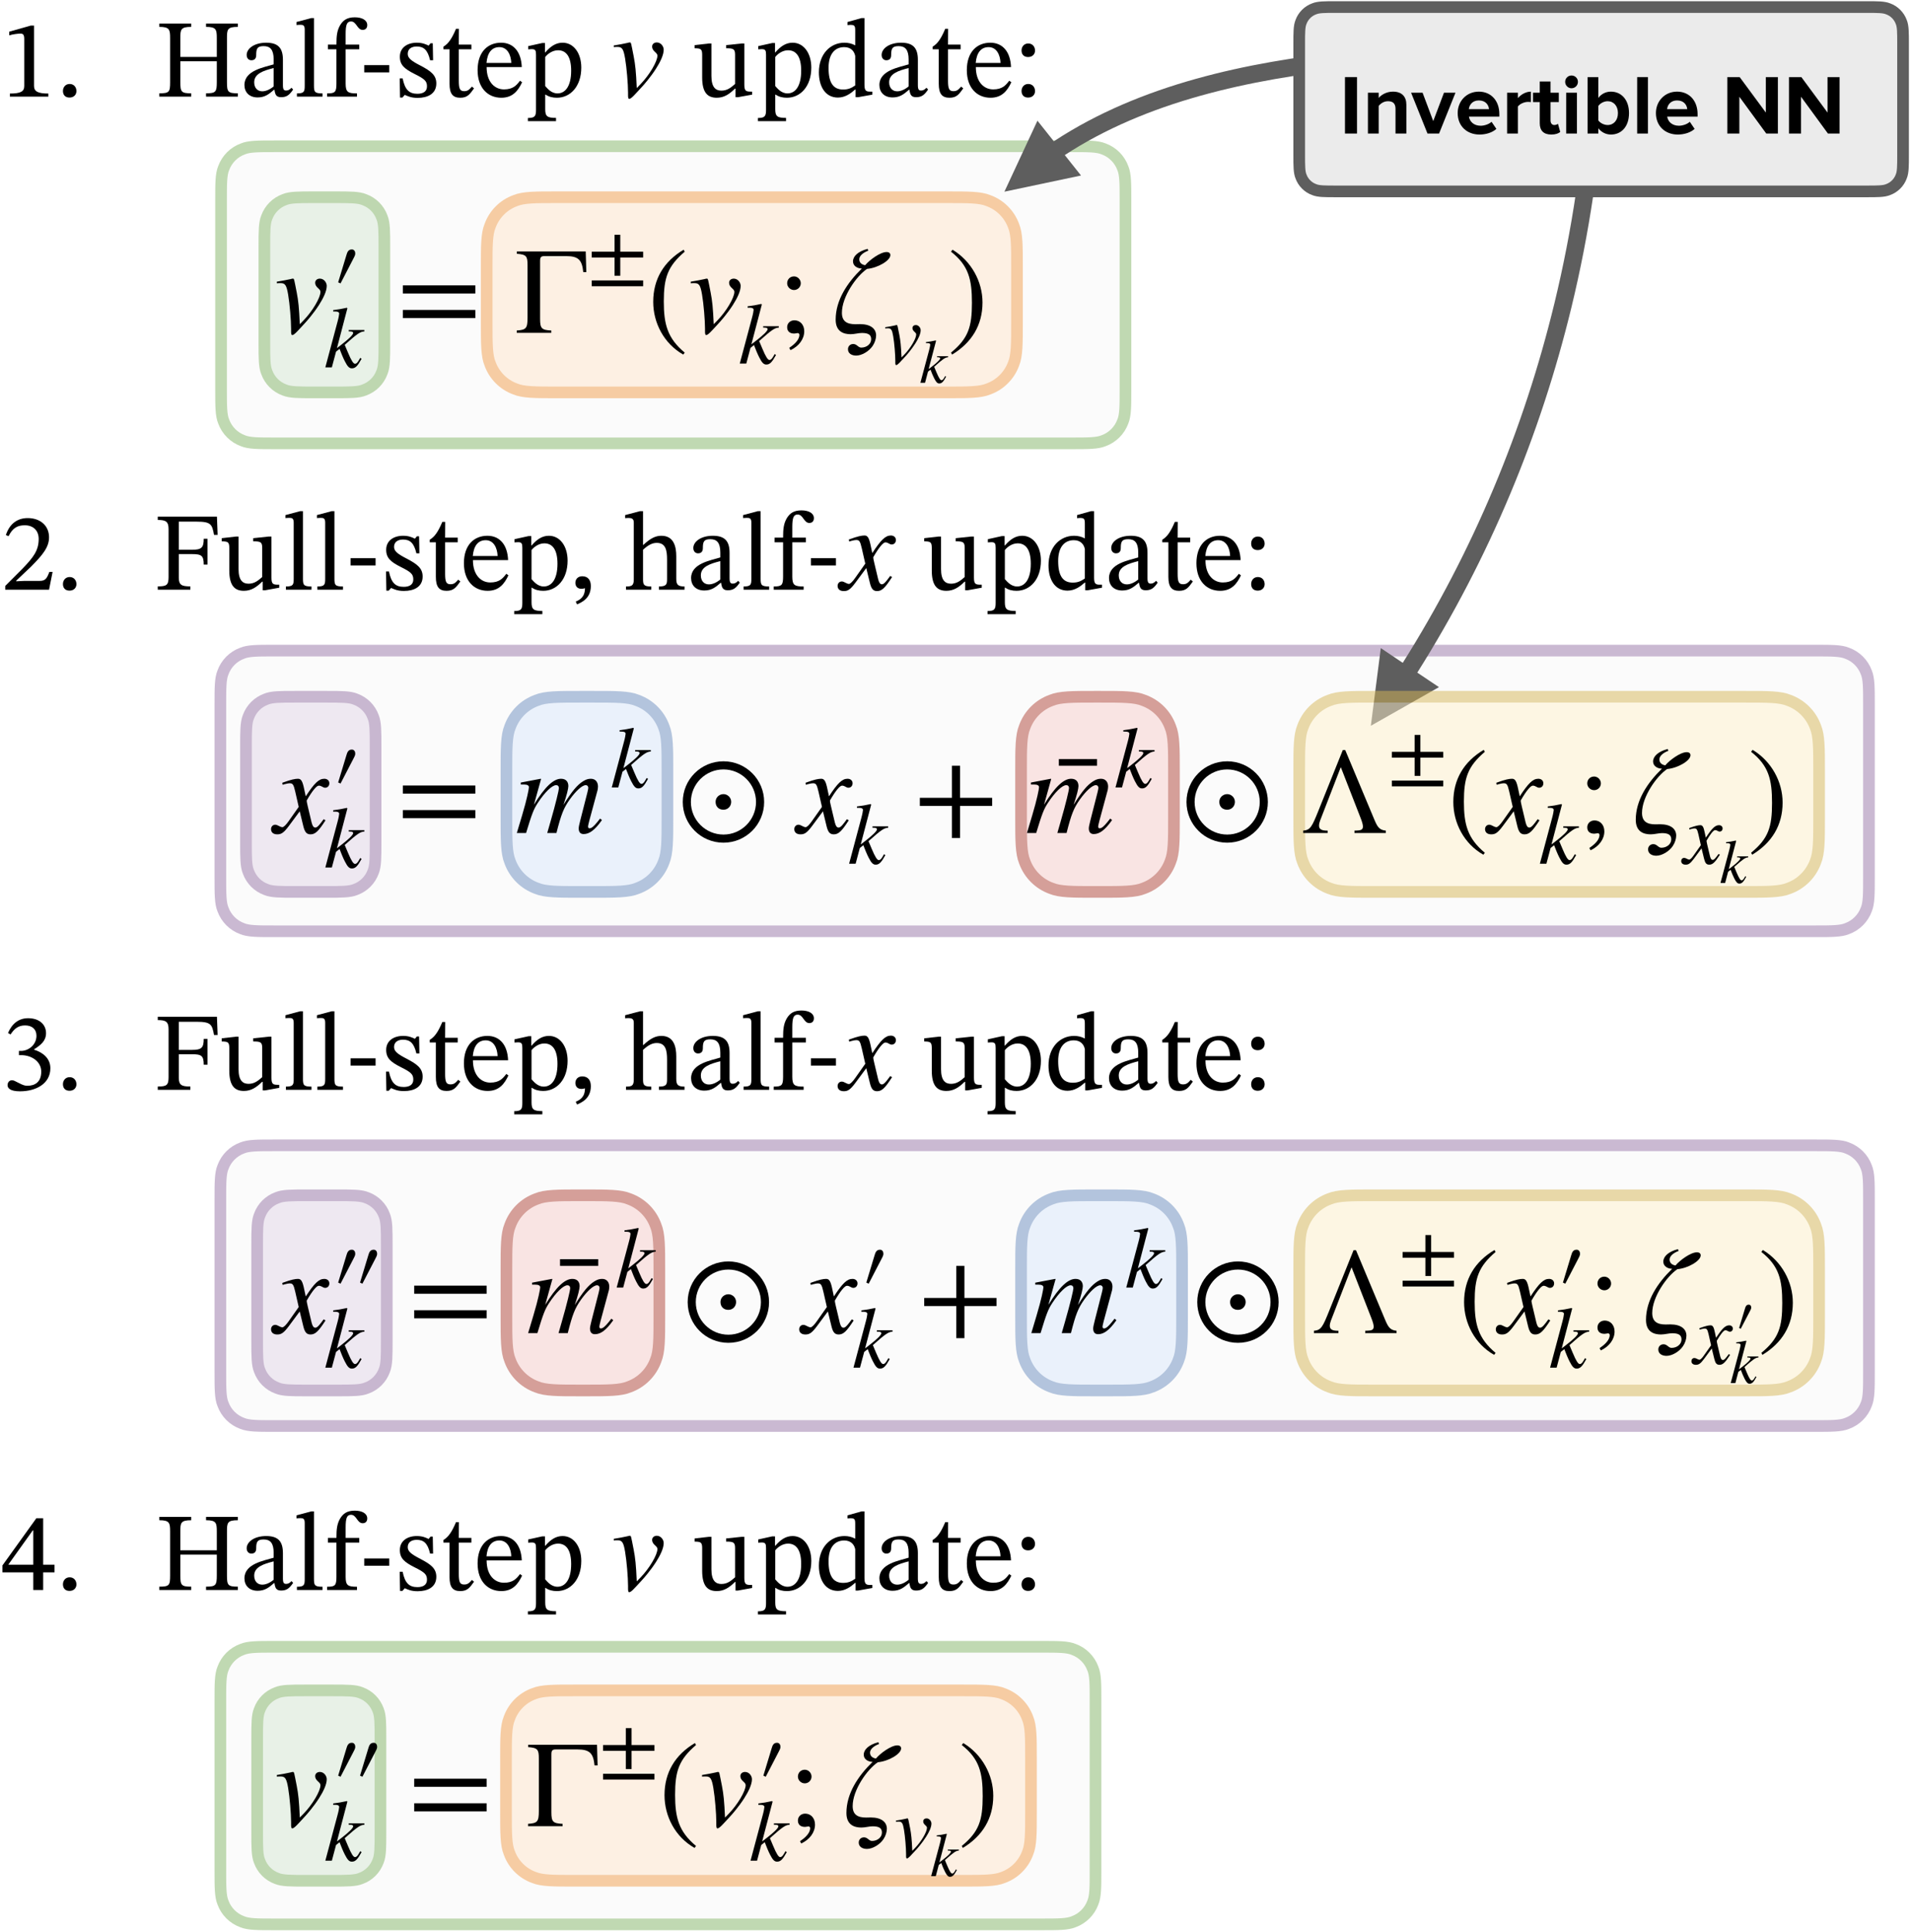 <?xml version="1.0" encoding="UTF-8"?>
<svg xmlns="http://www.w3.org/2000/svg" xmlns:xlink="http://www.w3.org/1999/xlink" width="655pt" height="662pt" viewBox="0 0 655 662" version="1.1">
<defs>
<g>
<symbol overflow="visible" id="glyph0-0">
<path style="stroke:none;" d="M 12.094 2.609 L 12.094 -21.812 L 1.906 -21.812 L 1.906 2.609 Z M 11.172 1.734 L 2.812 1.734 L 2.812 -20.938 L 11.172 -20.938 Z M 11.172 1.734 "/>
</symbol>
<symbol overflow="visible" id="glyph0-1">
<path style="stroke:none;" d=""/>
</symbol>
<symbol overflow="visible" id="glyph0-2">
<path style="stroke:none;" d="M 6.031 0 L 6.031 -19.344 L 1.906 -19.344 L 1.906 0 Z M 6.031 0 "/>
</symbol>
<symbol overflow="visible" id="glyph0-3">
<path style="stroke:none;" d="M 15 0 L 15 -9.891 C 15 -12.609 13.516 -14.359 10.406 -14.359 C 8.156 -14.359 6.406 -13.25 5.516 -12.203 L 5.516 -14 L 1.828 -14 L 1.828 0 L 5.516 0 L 5.516 -9.453 C 6.141 -10.266 7.25 -11.078 8.703 -11.078 C 10.266 -11.078 11.281 -10.406 11.281 -8.469 L 11.281 0 Z M 15 0 "/>
</symbol>
<symbol overflow="visible" id="glyph0-4">
<path style="stroke:none;" d="M 9.422 0 L 15.047 -14 L 11.109 -14 L 7.422 -4.266 L 3.766 -14 L -0.172 -14 L 5.453 0 Z M 9.422 0 "/>
</symbol>
<symbol overflow="visible" id="glyph0-5">
<path style="stroke:none;" d="M 8.406 0.344 C 10.578 0.344 12.781 -0.312 14.188 -1.594 L 12.531 -4.031 C 11.625 -3.156 10 -2.672 8.812 -2.672 C 6.438 -2.672 5.047 -4.094 4.781 -5.797 L 15.203 -5.797 L 15.203 -6.672 C 15.203 -11.219 12.391 -14.359 8.172 -14.359 C 3.938 -14.359 0.922 -11.078 0.922 -7.016 C 0.922 -2.516 4.141 0.344 8.406 0.344 Z M 11.656 -8.359 L 4.75 -8.359 C 4.906 -9.75 5.891 -11.344 8.172 -11.344 C 10.609 -11.344 11.547 -9.688 11.656 -8.359 Z M 11.656 -8.359 "/>
</symbol>
<symbol overflow="visible" id="glyph0-6">
<path style="stroke:none;" d="M 5.516 0 L 5.516 -9.25 C 6.125 -10.156 7.75 -10.844 8.969 -10.844 C 9.391 -10.844 9.719 -10.812 9.969 -10.766 L 9.969 -14.359 C 8.234 -14.359 6.531 -13.344 5.516 -12.125 L 5.516 -14 L 1.828 -14 L 1.828 0 Z M 5.516 0 "/>
</symbol>
<symbol overflow="visible" id="glyph0-7">
<path style="stroke:none;" d="M 6.531 0.344 C 8.062 0.344 9.047 -0.062 9.594 -0.547 L 8.812 -3.359 C 8.609 -3.125 8.094 -2.922 7.547 -2.922 C 6.734 -2.922 6.266 -3.594 6.266 -4.5 L 6.266 -10.781 L 9.109 -10.781 L 9.109 -14 L 6.266 -14 L 6.266 -17.828 L 2.578 -17.828 L 2.578 -14 L 0.266 -14 L 0.266 -10.781 L 2.578 -10.781 L 2.578 -3.516 C 2.578 -0.984 3.938 0.344 6.531 0.344 Z M 6.531 0.344 "/>
</symbol>
<symbol overflow="visible" id="glyph0-8">
<path style="stroke:none;" d="M 3.656 -15.516 C 4.875 -15.516 5.859 -16.5 5.859 -17.719 C 5.859 -18.938 4.875 -19.891 3.656 -19.891 C 2.469 -19.891 1.484 -18.938 1.484 -17.719 C 1.484 -16.5 2.469 -15.516 3.656 -15.516 Z M 5.516 0 L 5.516 -14 L 1.828 -14 L 1.828 0 Z M 5.516 0 "/>
</symbol>
<symbol overflow="visible" id="glyph0-9">
<path style="stroke:none;" d="M 5.516 -4.5 L 5.516 -9.453 C 6.141 -10.375 7.484 -11.078 8.703 -11.078 C 10.812 -11.078 12.234 -9.422 12.234 -7.016 C 12.234 -4.578 10.812 -2.922 8.703 -2.922 C 7.484 -2.922 6.141 -3.594 5.516 -4.5 Z M 5.516 0 L 5.516 -1.797 C 6.609 -0.406 8.156 0.344 9.828 0.344 C 13.375 0.344 16.031 -2.312 16.031 -7.016 C 16.031 -11.578 13.391 -14.359 9.828 -14.359 C 8.172 -14.359 6.609 -13.656 5.516 -12.203 L 5.516 -19.344 L 1.828 -19.344 L 1.828 0 Z M 5.516 0 "/>
</symbol>
<symbol overflow="visible" id="glyph0-10">
<path style="stroke:none;" d="M 5.516 0 L 5.516 -19.344 L 1.828 -19.344 L 1.828 0 Z M 5.516 0 "/>
</symbol>
<symbol overflow="visible" id="glyph0-11">
<path style="stroke:none;" d="M 19.234 0 L 19.234 -19.344 L 15.109 -19.344 L 15.109 -7.188 L 6.141 -19.344 L 1.906 -19.344 L 1.906 0 L 6.031 0 L 6.031 -12.609 L 15.25 0 Z M 19.234 0 "/>
</symbol>
<symbol overflow="visible" id="glyph1-0">
<path style="stroke:none;" d="M 22.688 6.438 L 22.688 -29.922 L 0.375 -29.922 L 0.375 6.438 Z M 20.703 4.422 L 2.328 4.422 L 2.328 -27.984 L 20.703 -27.984 Z M 12.203 -6.484 L 12.203 -7.094 C 12.203 -11.25 18.344 -14.219 18.344 -19.828 C 18.344 -23.797 15.016 -25.5 11.281 -25.5 C 7.438 -25.5 4.797 -23.328 4.797 -20.25 C 4.797 -18.453 5.531 -17.578 6.75 -17.578 C 7.656 -17.578 8.469 -18.078 8.469 -19.25 C 8.469 -20.703 7.656 -20.734 7.656 -22 C 7.656 -23.188 8.688 -24.062 10.938 -24.062 C 13.375 -24.062 14.906 -22.719 14.906 -19.703 C 14.906 -13.844 10.672 -12.422 10.672 -7.469 L 10.672 -6.484 Z M 13.656 -1.828 C 13.656 -3.016 12.844 -4.078 11.516 -4.078 C 10.109 -4.078 9.266 -3.047 9.266 -1.828 C 9.266 -0.578 9.984 0.312 11.469 0.312 C 12.844 0.312 13.656 -0.609 13.656 -1.828 Z M 13.656 -1.828 "/>
</symbol>
<symbol overflow="visible" id="glyph1-1">
<path style="stroke:none;" d="M 16.234 0 L 16.234 -1.062 C 12.734 -1.062 11.328 -1.75 11.328 -3.625 L 11.328 -24.359 L 10.219 -24.359 L 2.828 -22.266 L 2.828 -21 C 4 -21.391 5.953 -21.609 6.703 -21.609 C 7.656 -21.609 7.969 -21.078 7.969 -19.75 L 7.969 -3.625 C 7.969 -1.719 6.641 -1.062 3.047 -1.062 L 3.047 0 Z M 16.234 0 "/>
</symbol>
<symbol overflow="visible" id="glyph1-2">
<path style="stroke:none;" d="M 6.984 -1.906 C 6.984 -3.203 6.141 -4.344 4.656 -4.344 C 3.234 -4.344 2.359 -3.234 2.359 -1.938 C 2.359 -0.641 3.094 0.312 4.609 0.312 C 6.141 0.312 6.984 -0.719 6.984 -1.906 Z M 6.984 -1.906 "/>
</symbol>
<symbol overflow="visible" id="glyph1-3">
<path style="stroke:none;" d=""/>
</symbol>
<symbol overflow="visible" id="glyph1-4">
<path style="stroke:none;" d="M 9.109 -20.016 C 9.109 -22.984 9.219 -23.906 12.844 -23.906 L 12.844 -25.047 L 1.906 -25.047 L 1.906 -23.906 C 5.406 -23.906 5.609 -22.984 5.609 -20.016 L 5.609 -5 C 5.609 -1.594 5.344 -1.141 1.906 -1.141 L 1.906 0 L 12.844 0 L 12.844 -1.141 C 9.422 -1.141 9.109 -1.641 9.109 -5 L 9.109 -12.125 L 21.609 -12.125 L 21.609 -5 C 21.609 -1.672 21.312 -1.141 17.922 -1.141 L 17.922 0 L 28.828 0 L 28.828 -1.141 C 25.359 -1.141 25.094 -1.672 25.094 -5 L 25.094 -20.016 C 25.094 -23.031 25.203 -23.906 28.828 -23.906 L 28.828 -25.047 L 17.922 -25.047 L 17.922 -23.906 C 21.422 -23.906 21.609 -22.984 21.609 -20.016 L 21.609 -13.609 L 9.109 -13.609 Z M 9.109 -20.016 "/>
</symbol>
<symbol overflow="visible" id="glyph1-5">
<path style="stroke:none;" d="M 11.75 -2.359 C 11.969 -0.688 12.359 0.188 14.031 0.188 C 15.969 0.188 16.891 -0.609 18.141 -2.438 L 17.578 -3.047 C 17.047 -2.484 16.516 -2.094 15.781 -2.094 C 14.984 -2.094 14.641 -2.406 14.641 -3.969 L 14.641 -12.625 C 14.641 -16.578 13.078 -18.484 8.922 -18.484 C 4.766 -18.484 2.219 -16.438 2.219 -14.297 C 2.219 -13.031 3.047 -12.469 3.812 -12.469 C 4.875 -12.469 5.484 -13.031 5.484 -14.219 C 5.484 -16.516 5.875 -17.312 8.047 -17.312 C 10.328 -17.312 11.469 -16.047 11.469 -12.734 L 11.469 -11.062 C 8.203 -10.031 1.453 -9.031 1.453 -4 C 1.453 -1.562 3.047 0.266 5.984 0.266 C 8.422 0.266 9.797 -0.797 11.594 -2.359 Z M 11.469 -3.5 C 10.172 -2.438 8.812 -1.828 7.547 -1.828 C 5.906 -1.828 4.797 -3.016 4.797 -4.922 C 4.797 -7.891 8 -8.922 11.469 -9.797 Z M 11.469 -3.5 "/>
</symbol>
<symbol overflow="visible" id="glyph1-6">
<path style="stroke:none;" d="M 9.906 -1.109 C 7.172 -1.109 6.984 -1.641 6.984 -3.844 L 6.984 -26.922 L 6.031 -26.922 L 0.984 -25.578 L 0.984 -24.547 C 0.984 -24.547 1.562 -24.625 2.219 -24.625 C 3.172 -24.625 3.812 -24.547 3.812 -22.984 L 3.812 -3.844 C 3.812 -1.719 3.656 -1.109 1.141 -1.109 L 1.141 0 L 9.906 0 Z M 9.906 -1.109 "/>
</symbol>
<symbol overflow="visible" id="glyph1-7">
<path style="stroke:none;" d="M 0.984 -17.844 L 0.984 -16.234 L 3.891 -16.234 L 3.891 -4.531 C 3.891 -1.562 3.469 -1.109 0.688 -1.109 L 0.688 0 L 10.938 0 L 10.938 -1.109 C 7.781 -1.109 7.047 -1.562 7.047 -4.531 L 7.047 -16.234 L 11.703 -16.234 L 11.703 -17.844 L 7.047 -17.844 L 7.047 -21.422 C 7.047 -24.625 7.469 -25.766 8.891 -25.766 C 10.797 -25.766 10.984 -22.875 12.891 -22.875 C 13.766 -22.875 14.453 -23.406 14.453 -24.516 C 14.453 -26.234 12.656 -27.188 10.172 -27.188 C 7.516 -27.188 6.141 -26.156 5.109 -24.406 C 4.125 -22.641 3.891 -20.938 3.891 -17.844 Z M 0.984 -17.844 "/>
</symbol>
<symbol overflow="visible" id="glyph1-8">
<path style="stroke:none;" d="M 10.297 -8.312 L 10.297 -10.797 L 1.719 -10.797 L 1.719 -8.312 Z M 10.297 -8.312 "/>
</symbol>
<symbol overflow="visible" id="glyph1-9">
<path style="stroke:none;" d="M 1.484 -6.25 L 1.594 0.312 L 2.406 0.312 L 3.203 -0.578 L 3.281 -0.578 C 4.266 -0.156 5.406 0.422 7.625 0.422 C 11.062 0.422 14.031 -0.953 14.031 -4.531 C 14.031 -7.359 12.156 -8.766 8.688 -10.594 C 5.484 -12.234 4.234 -13.188 4.234 -14.672 C 4.234 -16.391 5.562 -17.188 7.312 -17.188 C 9.641 -17.188 11.062 -16.094 11.891 -12.469 L 12.922 -12.469 L 12.812 -18.297 L 12.047 -18.297 L 11.406 -17.5 L 11.359 -17.5 C 10.406 -17.953 9.266 -18.484 7.359 -18.484 C 4.078 -18.484 1.531 -16.812 1.531 -13.688 C 1.531 -10.859 3.094 -9.531 6.562 -7.781 C 10.109 -6.031 10.828 -5.297 10.828 -3.5 C 10.828 -1.719 9.453 -0.984 7.547 -0.984 C 4.734 -0.984 3.281 -2.328 2.484 -6.25 Z M 1.484 -6.25 "/>
</symbol>
<symbol overflow="visible" id="glyph1-10">
<path style="stroke:none;" d="M 11.172 -3.438 C 10.219 -2.359 9.719 -1.875 8.5 -1.875 C 7.016 -1.875 6.672 -2.781 6.672 -5.484 L 6.672 -16.234 L 10.984 -16.234 L 10.984 -17.844 L 6.672 -17.844 L 6.703 -23.25 L 5.719 -23.25 C 4.344 -20.016 3.203 -18.219 1.406 -17.125 L 1.406 -16.234 L 3.5 -16.234 L 3.5 -4.422 C 3.5 -0.984 4.609 0.375 7.172 0.375 C 9.609 0.375 10.406 -0.766 11.891 -2.828 Z M 11.172 -3.438 "/>
</symbol>
<symbol overflow="visible" id="glyph1-11">
<path style="stroke:none;" d="M 15.828 -5.453 C 14.609 -3.844 13.422 -2.484 10.328 -2.484 C 7.281 -2.484 4.391 -4.875 4.391 -10.141 L 16.438 -10.141 C 16.234 -15.484 13.5 -18.484 9.344 -18.484 C 4.875 -18.484 1.297 -15.438 1.297 -9.078 C 1.297 -2.938 4.844 0.375 9.422 0.375 C 13.344 0.375 15.172 -2.016 16.547 -4.922 Z M 4.344 -11.547 C 4.656 -15.094 6.172 -16.969 8.766 -16.969 C 11.469 -16.969 12.734 -14.375 12.844 -11.547 Z M 4.344 -11.547 "/>
</symbol>
<symbol overflow="visible" id="glyph1-12">
<path style="stroke:none;" d="M 6.703 -18.375 L 5.75 -18.375 L 0.953 -17.312 L 0.953 -16.203 C 0.953 -16.203 1.672 -16.281 2.172 -16.281 C 3.438 -16.281 3.625 -15.781 3.625 -14.328 L 3.625 4.531 C 3.625 6.672 3.234 7.312 0.844 7.312 L 0.844 8.391 L 10.484 8.391 L 10.484 7.281 C 7.516 7.281 6.781 6.781 6.781 4.312 L 6.781 -0.688 L 6.938 -0.688 C 8.047 0.078 9.344 0.375 10.797 0.375 C 15.359 0.375 19.141 -3.469 19.141 -9.953 C 19.141 -14.938 16.516 -18.484 12.734 -18.484 C 10.484 -18.484 8.656 -17.312 6.828 -15.172 L 6.703 -15.172 Z M 6.781 -13.578 C 7.516 -14.531 9.156 -15.891 11.172 -15.891 C 13.984 -15.891 15.672 -13.688 15.672 -8.891 C 15.672 -3.578 13.656 -1.109 10.984 -1.109 C 8.844 -1.109 7.516 -2.828 6.781 -3.625 Z M 6.781 -13.578 "/>
</symbol>
<symbol overflow="visible" id="glyph1-13">
<path style="stroke:none;" d="M 20.594 -1.719 L 20.203 -1.719 C 18.375 -1.719 17.922 -1.984 17.922 -4.234 L 17.922 -18.219 L 17 -18.219 L 11.672 -17.656 L 11.672 -16.578 C 14.109 -16.578 14.75 -16.391 14.75 -14.375 L 14.75 -4.344 C 13.234 -3.016 12.016 -2.062 10.062 -2.062 C 8.078 -2.062 6.641 -3.203 6.641 -7.094 L 6.641 -18.219 L 5.797 -18.219 L 0.875 -17.656 L 0.875 -16.578 C 2.938 -16.547 3.469 -16.391 3.469 -14.328 L 3.469 -6.594 C 3.469 -1.406 5.297 0.375 8.469 0.375 C 10.906 0.375 12.703 -0.766 14.719 -2.75 L 14.906 -2.75 L 14.906 0.188 L 15.75 0.188 L 20.594 -0.688 Z M 20.594 -1.719 "/>
</symbol>
<symbol overflow="visible" id="glyph1-14">
<path style="stroke:none;" d="M 19.594 -0.688 L 19.594 -1.719 L 18.797 -1.719 C 17.391 -1.719 16.891 -2.094 16.891 -4.078 L 16.891 -26.922 L 15.859 -26.922 L 11.062 -25.578 L 11.062 -24.516 C 11.062 -24.516 11.703 -24.594 12.047 -24.594 C 13.531 -24.594 13.719 -24.25 13.719 -22.562 L 13.719 -17.578 C 12.547 -18.219 11.281 -18.484 10.031 -18.484 C 5.219 -18.484 1.266 -14.641 1.266 -8.344 C 1.266 -3.469 3.469 0.312 7.781 0.312 C 10.297 0.312 12.234 -1.141 13.688 -2.438 L 13.844 -2.438 L 13.844 0.188 L 14.719 0.188 Z M 13.719 -3.844 C 12.391 -2.938 11.359 -2.438 9.562 -2.438 C 6.328 -2.438 4.578 -4.578 4.578 -9.844 C 4.578 -14.641 6.75 -16.969 9.953 -16.969 C 12.312 -16.969 13.422 -15.484 13.719 -13.922 Z M 13.719 -3.844 "/>
</symbol>
<symbol overflow="visible" id="glyph1-15">
<path style="stroke:none;" d="M 6.984 -1.906 C 6.984 -3.203 6.141 -4.344 4.656 -4.344 C 3.234 -4.344 2.359 -3.234 2.359 -1.938 C 2.359 -0.641 3.094 0.312 4.609 0.312 C 6.141 0.312 6.984 -0.719 6.984 -1.906 Z M 6.984 -15.781 C 6.984 -17.078 6.141 -18.219 4.656 -18.219 C 3.234 -18.219 2.359 -17.125 2.359 -15.828 C 2.359 -14.531 3.094 -13.578 4.609 -13.578 C 6.141 -13.578 6.984 -14.609 6.984 -15.781 Z M 6.984 -15.781 "/>
</symbol>
<symbol overflow="visible" id="glyph1-16">
<path style="stroke:none;" d="M 17.688 -6.094 L 16.578 -6.094 C 15.703 -3.812 15.219 -3.016 13.188 -3.016 L 7.891 -3.016 L 5.219 -2.891 L 5.219 -3.094 L 10.25 -7.859 C 14.297 -11.938 16.469 -14.562 16.469 -17.953 C 16.469 -21.953 13.453 -24.547 9.156 -24.547 C 5.453 -24.547 2.859 -22.422 1.672 -18.719 L 2.594 -18.344 C 4 -21.203 5.688 -22.078 8.156 -22.078 C 11.094 -22.078 12.922 -20.25 12.922 -17.391 C 12.922 -13.375 11.016 -10.984 7.25 -7.094 L 1.453 -1.297 L 1.453 0 L 16.469 0 Z M 17.688 -6.094 "/>
</symbol>
<symbol overflow="visible" id="glyph1-17">
<path style="stroke:none;" d="M 21.891 -18.797 L 21.656 -25.047 L 1.375 -25.047 L 1.375 -23.906 C 4.125 -23.906 5.078 -23.375 5.078 -20.734 L 5.078 -4.422 C 5.078 -1.594 4.453 -1.141 1.375 -1.141 L 1.375 0 L 12.547 0 L 12.547 -1.141 C 9.562 -1.141 8.578 -1.594 8.578 -4.188 L 8.578 -12.203 L 13.078 -12.203 C 16.359 -12.203 17.125 -11.703 17.125 -8.609 L 18.422 -8.609 L 18.422 -17.469 L 17.125 -17.469 C 17.125 -14.375 16.359 -13.688 13.078 -13.688 L 8.578 -13.688 L 8.578 -23.328 L 14.641 -23.328 C 19.641 -23.328 19.984 -22.422 20.656 -18.797 Z M 21.891 -18.797 "/>
</symbol>
<symbol overflow="visible" id="glyph1-18">
<path style="stroke:none;" d="M 2.672 5.031 C 4.188 4.344 7.391 3.047 7.391 -1.266 C 7.391 -3.359 6.359 -4.609 4.453 -4.609 C 2.938 -4.609 2.094 -3.578 2.094 -2.359 C 2.094 -1.266 2.703 -0.312 4.188 -0.312 C 4.609 -0.312 4.953 -0.375 5.375 -0.531 C 5.375 2.547 3.625 3.469 2.219 4.078 Z M 2.672 5.031 "/>
</symbol>
<symbol overflow="visible" id="glyph1-19">
<path style="stroke:none;" d="M 6.984 -13.688 C 8.844 -15.406 10.219 -16.047 11.703 -16.047 C 14.797 -16.047 15.219 -13.422 15.219 -10.297 L 15.219 -3.703 C 15.219 -1.875 15.062 -1.109 12.422 -1.109 L 12.422 0 L 21.203 0 L 21.203 -1.109 C 18.797 -1.109 18.375 -1.828 18.375 -3.844 L 18.375 -11.438 C 18.375 -14.562 17.656 -18.484 13.266 -18.484 C 11.25 -18.484 9.5 -17.609 7.094 -15.359 L 6.984 -15.359 L 6.984 -26.922 L 5.953 -26.922 L 0.844 -25.578 L 0.844 -24.516 C 0.844 -24.516 1.328 -24.594 1.938 -24.594 C 2.969 -24.594 3.812 -24.406 3.812 -23.062 L 3.812 -3.547 C 3.812 -1.406 3.125 -1.109 1.141 -1.109 L 1.141 0 L 9.797 0 L 9.797 -1.109 C 7.172 -1.109 6.984 -1.719 6.984 -3.703 Z M 6.984 -13.688 "/>
</symbol>
<symbol overflow="visible" id="glyph1-20">
<path style="stroke:none;" d="M 3.281 -18.984 C 4.578 -21 5.984 -22.078 8.266 -22.078 C 10.641 -22.078 12.156 -20.781 12.156 -18.531 C 12.156 -15.438 9.453 -13.344 6.859 -13.344 L 6.141 -13.344 L 6.141 -11.891 L 6.906 -11.891 C 10.562 -11.891 13.797 -9.641 13.797 -6.25 C 13.797 -2.516 11.469 -1.406 9.078 -1.406 C 8.156 -1.406 7.625 -1.562 5.984 -2.406 C 4.656 -3.094 4.344 -3.281 3.734 -3.281 C 2.75 -3.281 2.25 -2.406 2.25 -1.594 C 2.25 -0.609 3.094 0.5 6.516 0.5 C 12.078 0.5 16.922 -2.172 16.922 -7.391 C 16.922 -10.797 14.375 -12.812 11.328 -13.766 L 11.328 -13.875 C 13.719 -15.406 15.438 -16.812 15.438 -19.438 C 15.438 -22.344 13.188 -24.547 9.297 -24.547 C 6.172 -24.547 3.812 -22.797 2.406 -19.484 Z M 3.281 -18.984 "/>
</symbol>
<symbol overflow="visible" id="glyph1-21">
<path style="stroke:none;" d="M 18.344 -6.031 L 18.344 -8.656 L 14.453 -8.656 L 14.453 -24.594 L 12.125 -24.594 L 0.5 -8.422 L 0.5 -6.031 L 11.062 -6.031 L 11.062 0 L 14.453 0 L 14.453 -6.031 Z M 11.062 -8.656 L 2.594 -8.656 L 2.594 -8.812 L 10.906 -20.438 L 11.062 -20.438 Z M 11.062 -8.656 "/>
</symbol>
<symbol overflow="visible" id="glyph2-0">
<path style="stroke:none;" d=""/>
</symbol>
<symbol overflow="visible" id="glyph2-1">
<path style="stroke:none;" d="M 8.719 -2.953 C 8.469 -8.641 8.219 -10.953 7.672 -13.781 C 6.781 -18.328 6.781 -18.578 6.406 -18.578 C 6.188 -18.578 5.906 -18.547 5.562 -18.422 C 4.219 -18.125 2.734 -17.828 0.844 -17.531 L 0.844 -16.984 C 1.312 -17.031 1.734 -17.031 2.156 -17.031 C 3.703 -17.031 4.172 -16.312 4.719 -13.109 C 5.266 -9.906 5.734 -4.297 5.734 -1.391 L 5.734 -0.375 C 5.734 0.344 5.859 0.766 6.109 0.766 C 6.828 0.766 7.969 -0.625 10.281 -3.125 C 11.047 -3.922 13.406 -6.609 15.297 -9.562 C 16.766 -11.844 17.953 -14.281 17.953 -16.094 C 17.953 -17.234 16.984 -18.578 15.594 -18.578 C 14.703 -18.578 13.984 -18.031 13.984 -17.156 C 13.984 -16.484 14.281 -15.922 15.047 -15.25 C 15.594 -14.75 15.797 -14.453 15.797 -14.031 C 15.797 -12.047 13.062 -7.422 10.031 -4.297 Z M 8.719 -2.953 "/>
</symbol>
<symbol overflow="visible" id="glyph2-2">
<path style="stroke:none;" d="M 10.234 -14.953 C 9.656 -17.828 9.141 -18.578 8.094 -18.578 C 7.125 -18.578 5.734 -18.297 3.156 -17.359 L 2.703 -17.188 L 2.828 -16.516 L 3.578 -16.734 C 4.375 -16.938 4.891 -17.031 5.219 -17.031 C 6.281 -17.031 6.578 -16.688 7.156 -14.156 L 8.344 -8.938 L 4.891 -4.047 C 4 -2.781 3.203 -1.984 2.734 -1.984 C 2.484 -1.984 2.062 -2.109 1.641 -2.359 C 1.094 -2.656 0.672 -2.828 0.297 -2.828 C -0.547 -2.828 -1.141 -2.156 -1.141 -1.312 C -1.141 -0.203 -0.344 0.469 0.969 0.469 C 2.281 0.469 3.125 0.078 4.969 -2.406 L 8.688 -7.422 L 9.906 -2.406 C 10.406 -0.297 11.047 0.469 12.391 0.469 C 13.984 0.469 15.094 -0.547 17.531 -4.344 L 16.891 -4.719 C 16.562 -4.297 16.391 -4.047 16.016 -3.547 C 15.047 -2.281 14.578 -1.859 14.031 -1.859 C 13.438 -1.859 13.062 -2.406 12.766 -3.578 L 11.422 -9.234 C 11.172 -10.234 11.078 -10.828 11.078 -11.125 C 12.938 -14.375 14.453 -16.219 15.219 -16.219 C 16.219 -16.219 16.609 -15.5 17.406 -15.5 C 18.25 -15.5 18.844 -16.141 18.844 -17.031 C 18.844 -17.953 18.125 -18.578 17.109 -18.578 C 15.25 -18.578 13.703 -17.062 10.75 -12.562 Z M 10.234 -14.953 "/>
</symbol>
<symbol overflow="visible" id="glyph2-3">
<path style="stroke:none;" d="M 29.672 -4.422 L 29.031 -4.938 L 28.156 -3.828 C 26.891 -2.281 26.125 -1.594 25.406 -1.594 C 25.078 -1.594 24.906 -1.812 24.906 -2.281 C 24.906 -2.438 25.078 -3.203 25.328 -4.172 L 28.188 -14.75 C 28.234 -14.953 28.312 -15.641 28.312 -15.922 C 28.312 -17.453 27.438 -18.578 25.875 -18.578 C 25.031 -18.578 24.234 -18.375 23.219 -17.734 C 21.156 -16.438 19.422 -14.328 16.484 -9.656 C 17.609 -12.891 18.156 -15.25 18.156 -16.062 C 18.156 -17.578 17.312 -18.578 15.641 -18.578 C 13.062 -18.578 10.109 -15.797 6.359 -9.688 L 8.812 -18.5 L 8.688 -18.578 L 1.859 -17.281 L 1.859 -16.609 L 2.906 -16.609 C 4.047 -16.609 4.641 -16.312 4.641 -15.672 C 4.641 -15.172 4 -11.672 2.312 -6.062 L 0.5 0 L 3.672 0 C 5.688 -6.656 6.281 -8.172 7.719 -10.359 C 10.078 -13.953 12.562 -16.391 13.984 -16.391 C 14.531 -16.391 14.922 -16.016 14.922 -15.344 C 14.922 -14.797 13.906 -10.328 12.047 -3.922 L 10.922 0 L 14.078 0 C 15.719 -6.484 16.562 -8.547 18.625 -11.469 C 20.734 -14.406 22.875 -16.391 24.141 -16.391 C 24.609 -16.391 24.984 -16.016 24.984 -15.5 C 24.984 -15.297 24.906 -14.75 24.688 -13.906 L 22.25 -4.344 C 21.828 -2.703 21.703 -1.984 21.703 -1.562 C 21.703 -0.297 22.297 0.375 23.391 0.375 C 25.375 0.375 27.219 -1.016 29.453 -4.125 Z M 29.672 -4.422 "/>
</symbol>
<symbol overflow="visible" id="glyph3-0">
<path style="stroke:none;" d=""/>
</symbol>
<symbol overflow="visible" id="glyph3-1">
<path style="stroke:none;" d="M 3.156 -17.312 L 3.969 -16.938 L 8.422 -25.531 C 8.688 -26.047 9.016 -26.594 9.016 -27.188 C 9.016 -27.891 8.641 -28.578 7.844 -28.578 C 6.609 -28.578 6.281 -27.641 5.984 -26.641 Z M 3.156 -17.312 "/>
</symbol>
<symbol overflow="visible" id="glyph3-2">
<path style="stroke:none;" d="M 24.312 -20.812 L 24.109 -27.891 L 0.5 -27.891 L 0.5 -27.094 C 3.75 -26.844 4.172 -26.297 4.172 -23.219 L 4.172 -5.219 C 4.172 -1.516 3.672 -1.016 0.469 -0.797 L 0.469 0 L 12.312 0 L 12.312 -0.797 C 9.016 -0.969 8.469 -1.469 8.469 -4.766 L 8.469 -24.609 C 8.469 -25.953 8.812 -26.297 9.984 -26.297 L 17.359 -26.297 C 21.625 -26.297 22.844 -24.984 23.266 -20.812 Z M 24.312 -20.812 "/>
</symbol>
<symbol overflow="visible" id="glyph3-3">
<path style="stroke:none;" d="M 18.703 -10.656 C 18.703 -12.219 17.406 -13.312 16.062 -13.312 C 14.703 -13.312 13.359 -12.266 13.359 -10.656 C 13.359 -9.016 14.453 -7.969 16.062 -7.969 C 17.656 -7.969 18.703 -9.234 18.703 -10.656 Z M 30 -10.625 C 30 -18.328 23.766 -24.562 16.062 -24.562 C 8.344 -24.562 2.109 -18.328 2.109 -10.625 C 2.109 -2.906 8.344 3.328 16.062 3.328 C 23.766 3.328 30 -2.906 30 -10.625 Z M 27.219 -10.625 C 27.219 -4.469 22.203 0.547 16.062 0.547 C 9.906 0.547 4.891 -4.469 4.891 -10.625 C 4.891 -16.766 9.906 -21.781 16.062 -21.781 C 22.203 -21.781 27.219 -16.766 27.219 -10.625 Z M 27.219 -10.625 "/>
</symbol>
<symbol overflow="visible" id="glyph3-4">
<path style="stroke:none;" d="M 28.953 0 L 28.953 -0.797 C 26.766 -1.047 26.125 -1.938 24.984 -4.672 L 15.047 -28.406 L 14.203 -28.406 L 5.938 -7.844 C 3.578 -1.938 3.078 -1.047 0.625 -0.797 L 0.625 0 L 9.016 0 L 9.016 -0.797 C 7 -0.797 6.062 -1.219 6.062 -2.531 C 6.062 -3.031 6.234 -3.75 6.453 -4.297 L 13.484 -22.469 L 13.562 -22.469 L 20.312 -5.141 C 20.859 -3.75 21.109 -2.828 21.109 -2.188 C 21.109 -0.766 19.812 -0.891 18.203 -0.797 L 18.203 0 Z M 28.953 0 "/>
</symbol>
<symbol overflow="visible" id="glyph4-0">
<path style="stroke:none;" d="M 0.391 0 L 0.391 -8.609 L 7.219 -8.609 L 7.219 0 Z M 6.141 -1.078 L 6.141 -7.531 L 1.469 -7.531 L 1.469 -1.078 Z M 6.141 -1.078 "/>
</symbol>
<symbol overflow="visible" id="glyph4-1">
<path style="stroke:none;" d=""/>
</symbol>
<symbol overflow="visible" id="glyph5-0">
<path style="stroke:none;" d=""/>
</symbol>
<symbol overflow="visible" id="glyph5-1">
<path style="stroke:none;" d="M 13.797 -12.812 L 8.438 -12.812 L 8.438 -12.328 L 8.859 -12.328 C 9.609 -12.328 9.969 -12.125 9.969 -11.797 C 9.969 -11.188 8.5 -9.75 5.688 -7.594 L 4.406 -6.609 L 7.984 -20.25 L 7.812 -20.438 C 6.047 -20.047 4.875 -19.844 3.109 -19.625 L 3.109 -19.156 L 3.656 -19.156 C 4.672 -19.156 5.109 -18.969 5.172 -18.438 C 5.109 -17.922 5.031 -17.234 4.641 -15.797 L 0.422 0 L 2.656 0 L 4.094 -5.391 L 5.297 -6.344 C 5.781 -5.031 6.547 -3.172 7.094 -2.125 C 8.047 -0.234 8.641 0.328 9.516 0.328 C 10.719 0.328 11.453 -0.422 12.844 -2.938 L 12.391 -3.266 C 12.234 -2.984 12.094 -2.719 11.938 -2.484 C 11.406 -1.562 11.047 -1.234 10.594 -1.234 C 10.031 -1.234 9.328 -2.328 8.172 -5.094 L 7.062 -7.719 C 11.453 -11.641 12.391 -12.234 13.797 -12.328 Z M 13.797 -12.812 "/>
</symbol>
<symbol overflow="visible" id="glyph5-2">
<path style="stroke:none;" d="M 6.188 -2.094 C 6.016 -6.141 5.828 -7.781 5.453 -9.781 C 4.812 -13.016 4.812 -13.203 4.547 -13.203 C 4.406 -13.203 4.188 -13.172 3.953 -13.078 C 2.984 -12.859 1.938 -12.656 0.594 -12.453 L 0.594 -12.062 C 0.922 -12.094 1.234 -12.094 1.531 -12.094 C 2.641 -12.094 2.969 -11.578 3.344 -9.312 C 3.734 -7.031 4.062 -3.047 4.062 -0.984 L 4.062 -0.266 C 4.062 0.234 4.156 0.531 4.344 0.531 C 4.844 0.531 5.656 -0.453 7.297 -2.219 C 7.844 -2.781 9.516 -4.703 10.859 -6.797 C 11.906 -8.406 12.75 -10.141 12.75 -11.438 C 12.75 -12.234 12.062 -13.203 11.078 -13.203 C 10.438 -13.203 9.938 -12.812 9.938 -12.172 C 9.938 -11.703 10.141 -11.312 10.688 -10.828 C 11.078 -10.469 11.219 -10.266 11.219 -9.969 C 11.219 -8.562 9.281 -5.266 7.125 -3.047 Z M 6.188 -2.094 "/>
</symbol>
<symbol overflow="visible" id="glyph5-3">
<path style="stroke:none;" d="M 7.266 -10.625 C 6.859 -12.656 6.5 -13.203 5.75 -13.203 C 5.062 -13.203 4.062 -12.984 2.25 -12.328 L 1.922 -12.203 L 2 -11.734 L 2.547 -11.875 C 3.109 -12.031 3.469 -12.094 3.703 -12.094 C 4.453 -12.094 4.672 -11.844 5.094 -10.047 L 5.922 -6.344 L 3.469 -2.875 C 2.844 -1.969 2.281 -1.406 1.938 -1.406 C 1.766 -1.406 1.469 -1.5 1.172 -1.672 C 0.781 -1.891 0.484 -2 0.203 -2 C -0.391 -2 -0.812 -1.531 -0.812 -0.922 C -0.812 -0.156 -0.234 0.328 0.688 0.328 C 1.609 0.328 2.219 0.062 3.531 -1.703 L 6.156 -5.266 L 7.031 -1.703 C 7.391 -0.203 7.844 0.328 8.797 0.328 C 9.938 0.328 10.719 -0.391 12.453 -3.078 L 12 -3.344 C 11.766 -3.047 11.641 -2.875 11.375 -2.516 C 10.688 -1.609 10.359 -1.312 9.969 -1.312 C 9.547 -1.312 9.281 -1.703 9.062 -2.547 L 8.109 -6.547 C 7.922 -7.266 7.875 -7.688 7.875 -7.906 C 9.188 -10.203 10.266 -11.516 10.797 -11.516 C 11.516 -11.516 11.797 -11.016 12.359 -11.016 C 12.953 -11.016 13.375 -11.453 13.375 -12.094 C 13.375 -12.75 12.859 -13.203 12.141 -13.203 C 10.828 -13.203 9.719 -12.125 7.625 -8.922 Z M 7.266 -10.625 "/>
</symbol>
<symbol overflow="visible" id="glyph6-0">
<path style="stroke:none;" d=""/>
</symbol>
<symbol overflow="visible" id="glyph6-1">
<path style="stroke:none;" d="M 26.844 -13.484 L 26.844 -16.266 L 2.016 -16.266 L 2.016 -13.484 Z M 26.844 -5.062 L 26.844 -7.844 L 2.016 -7.844 L 2.016 -5.062 Z M 26.844 -5.062 "/>
</symbol>
<symbol overflow="visible" id="glyph6-2">
<path style="stroke:none;" d="M 12.812 6.781 C 6.906 1.859 5.641 -2.906 5.641 -10.75 C 5.641 -18.875 6.953 -22.797 12.812 -27.812 L 12.438 -28.484 C 5.688 -24.484 2.016 -18.422 2.016 -10.625 C 2.016 -3.453 5.641 3.672 12.312 7.453 Z M 12.812 6.781 "/>
</symbol>
<symbol overflow="visible" id="glyph6-3">
<path style="stroke:none;" d="M 8.047 -16.984 C 8.047 -18.25 7 -19.344 5.734 -19.344 C 4.375 -19.344 3.375 -18.328 3.375 -16.984 C 3.375 -15.719 4.469 -14.672 5.734 -14.672 C 7 -14.672 8.047 -15.719 8.047 -16.984 Z M 4.516 5.938 C 7.453 4.547 9.234 2.109 9.234 -0.547 C 9.234 -2.828 7.75 -4.297 5.859 -4.297 C 4.469 -4.297 3.375 -3.328 3.375 -1.938 C 3.375 -0.547 4.25 0.25 5.812 0.25 C 6.188 0.25 6.75 0.078 7 0.078 C 7.328 0.078 7.578 0.375 7.578 0.672 C 7.578 2.062 6.406 3.625 4.094 5.141 Z M 4.516 5.938 "/>
</symbol>
<symbol overflow="visible" id="glyph6-4">
<path style="stroke:none;" d="M 1.219 -27.812 C 7.328 -23.016 8.391 -18.156 8.391 -10.281 C 8.391 -2.109 7.203 1.859 1.219 6.781 L 1.594 7.453 C 8.297 3.375 12.016 -2.609 12.016 -10.406 C 12.016 -17.578 8.172 -24.609 1.734 -28.484 Z M 1.219 -27.812 "/>
</symbol>
<symbol overflow="visible" id="glyph6-5">
<path style="stroke:none;" d="M 26.797 -9.266 L 26.797 -12.047 L 15.797 -12.047 L 15.797 -23.047 L 13.016 -23.047 L 13.016 -12.047 L 2.016 -12.047 L 2.016 -9.266 L 13.016 -9.266 L 13.016 1.734 L 15.797 1.734 L 15.797 -9.266 Z M 26.797 -9.266 "/>
</symbol>
<symbol overflow="visible" id="glyph6-6">
<path style="stroke:none;" d="M 13.562 -23.047 L 13.562 -25.328 L 0.469 -25.328 L 0.469 -23.047 Z M 13.562 -23.047 "/>
</symbol>
<symbol overflow="visible" id="glyph7-0">
<path style="stroke:none;" d=""/>
</symbol>
<symbol overflow="visible" id="glyph7-1">
<path style="stroke:none;" d="M 19.062 -7.234 L 19.062 -9.219 L 11.219 -9.219 L 11.219 -15.016 L 9.25 -15.016 L 9.25 -9.219 L 1.438 -9.219 L 1.438 -7.234 L 9.25 -7.234 L 9.25 -0.984 L 11.219 -0.984 L 11.219 -7.234 Z M 19.062 2.609 L 19.062 0.625 L 1.438 0.625 L 1.438 2.609 Z M 19.062 2.609 "/>
</symbol>
<symbol overflow="visible" id="glyph8-0">
<path style="stroke:none;" d=""/>
</symbol>
<symbol overflow="visible" id="glyph8-1">
<path style="stroke:none;" d="M 12.219 -28.781 C 8.891 -27.891 7.203 -26.25 7.203 -24.484 C 7.203 -22.844 8.844 -22.047 10.156 -22.047 L 10.203 -22 C 5.266 -17.188 1.266 -11.25 1.266 -4.516 C 1.266 -0.375 4.047 0.469 6.406 0.469 C 7.672 0.469 9.109 0.047 10.234 0.047 C 12.172 0.047 13.438 0.5 13.438 2.156 C 13.438 3.875 11.844 5.062 10.031 5.062 C 8.969 5.062 8.547 3.828 7.297 3.828 C 6.156 3.828 5.484 4.672 5.484 5.609 C 5.484 7.156 6.875 7.797 8.297 7.797 C 10.203 7.797 12.688 6.359 13.953 4.469 C 14.703 3.375 15.125 1.984 15.125 0.891 C 15.125 -1.391 13.281 -2.984 9.609 -2.984 C 9.312 -2.984 8.547 -2.953 8 -2.953 C 5.062 -2.953 3.406 -4 3.406 -6.875 C 3.406 -12.391 8.391 -19.469 12.016 -21.906 C 15.766 -22.25 20.016 -24.781 20.016 -26.641 C 20.016 -27.266 19.594 -27.688 18.703 -27.688 C 16.562 -27.688 12.891 -24.984 11.375 -23.172 C 10.109 -23.391 9.359 -24.109 9.359 -25.203 C 9.359 -26.25 10.406 -27.391 12.438 -28.156 Z M 12.219 -28.781 "/>
</symbol>
<symbol overflow="visible" id="glyph9-0">
<path style="stroke:none;" d=""/>
</symbol>
<symbol overflow="visible" id="glyph9-1">
<path style="stroke:none;" d="M 9.797 -9.094 L 6 -9.094 L 6 -8.75 L 6.297 -8.75 C 6.828 -8.75 7.078 -8.609 7.078 -8.375 C 7.078 -7.953 6.031 -6.922 4.031 -5.391 L 3.125 -4.703 L 5.672 -14.391 L 5.547 -14.516 C 4.297 -14.234 3.469 -14.094 2.203 -13.938 L 2.203 -13.594 L 2.594 -13.594 C 3.312 -13.594 3.641 -13.469 3.672 -13.094 C 3.641 -12.734 3.562 -12.234 3.297 -11.219 L 0.297 0 L 1.891 0 L 2.906 -3.828 L 3.766 -4.5 C 4.094 -3.562 4.656 -2.25 5.031 -1.516 C 5.719 -0.172 6.141 0.234 6.75 0.234 C 7.609 0.234 8.141 -0.297 9.109 -2.078 L 8.797 -2.312 C 8.688 -2.125 8.578 -1.938 8.484 -1.766 C 8.094 -1.109 7.844 -0.875 7.516 -0.875 C 7.125 -0.875 6.625 -1.656 5.797 -3.609 L 5.016 -5.484 C 8.141 -8.266 8.797 -8.688 9.797 -8.75 Z M 9.797 -9.094 "/>
</symbol>
<symbol overflow="visible" id="glyph10-0">
<path style="stroke:none;" d=""/>
</symbol>
<symbol overflow="visible" id="glyph10-1">
<path style="stroke:none;" d="M 2.25 -12.297 L 2.812 -12.031 L 5.984 -18.125 C 6.156 -18.484 6.406 -18.875 6.406 -19.297 C 6.406 -19.812 6.141 -20.281 5.562 -20.281 C 4.703 -20.281 4.453 -19.625 4.25 -18.906 Z M 2.25 -12.297 "/>
</symbol>
</g>
<clipPath id="clip1">
  <path d="M 72.531 389.492 L 643.586 389.492 L 643.586 491.676 L 72.531 491.676 Z M 72.531 389.492 "/>
</clipPath>
<filter id="alpha" filterUnits="objectBoundingBox" x="0%" y="0%" width="100%" height="100%">
  <feColorMatrix type="matrix" in="SourceGraphic" values="0 0 0 0 1 0 0 0 0 1 0 0 0 0 1 0 0 0 1 0"/>
</filter>
<mask id="mask0">
  <g filter="url(#alpha)">
<rect x="0" y="0" width="655" height="662" style="fill:rgb(0%,0%,0%);fill-opacity:0.5;stroke:none;"/>
  </g>
</mask>
<clipPath id="clip3">
  <path d="M 0.531 0.492 L 571.586 0.492 L 571.586 102.676 L 0.531 102.676 Z M 0.531 0.492 "/>
</clipPath>
<clipPath id="clip2">
  <rect x="0" y="0" width="572" height="103"/>
</clipPath>
<g id="surface5" clip-path="url(#clip2)">
<path style=" stroke:none;fill-rule:nonzero;fill:rgb(97.255%,97.255%,97.255%);fill-opacity:1;" d="M 21.699 3.492 L 550.418 3.492 C 555.75 3.492 558.945 3.492 561.078 4.383 C 564.152 5.504 566.574 7.922 567.695 10.996 C 568.586 13.129 568.586 16.328 568.586 21.66 L 568.586 81.508 C 568.586 86.84 568.586 90.035 567.695 92.168 C 566.574 95.242 564.152 97.664 561.078 98.785 C 558.945 99.676 555.75 99.676 550.418 99.676 L 21.699 99.676 C 16.367 99.676 13.168 99.676 11.035 98.785 C 7.961 97.664 5.539 95.242 4.422 92.168 C 3.531 90.035 3.531 86.84 3.531 81.508 L 3.531 21.66 C 3.531 16.328 3.531 13.129 4.422 10.996 C 5.539 7.922 7.961 5.504 11.035 4.383 C 13.168 3.492 16.367 3.492 21.699 3.492 Z M 21.699 3.492 "/>
<g clip-path="url(#clip3)" clip-rule="nonzero">
<path style="fill:none;stroke-width:4;stroke-linecap:butt;stroke-linejoin:miter;stroke:rgb(58.824%,45.097%,65.099%);stroke-opacity:1;stroke-miterlimit:4;" d="M 18.168 -0.001 L 546.886 -0.001 C 552.218 -0.001 555.414 -0.001 557.547 0.89 C 560.621 2.011 563.043 4.429 564.164 7.503 C 565.054 9.636 565.054 12.835 565.054 18.167 L 565.054 78.015 C 565.054 83.347 565.054 86.542 564.164 88.675 C 563.043 91.749 560.621 94.171 557.547 95.292 C 555.414 96.183 552.218 96.183 546.886 96.183 L 18.168 96.183 C 12.836 96.183 9.636 96.183 7.504 95.292 C 4.429 94.171 2.008 91.749 0.89 88.675 C -0 86.542 -0 83.347 -0 78.015 L -0 18.167 C -0 12.835 -0 9.636 0.89 7.503 C 2.008 4.429 4.429 2.011 7.504 0.89 C 9.636 -0.001 12.836 -0.001 18.168 -0.001 Z M 18.168 -0.001 " transform="matrix(1,0,0,1,3.531,3.493)"/>
</g>
</g>
<clipPath id="clip4">
  <path d="M 72.531 219.953 L 643.586 219.953 L 643.586 322.133 L 72.531 322.133 Z M 72.531 219.953 "/>
</clipPath>
<mask id="mask1">
  <g filter="url(#alpha)">
<rect x="0" y="0" width="655" height="662" style="fill:rgb(0%,0%,0%);fill-opacity:0.5;stroke:none;"/>
  </g>
</mask>
<clipPath id="clip6">
  <path d="M 0.531 0.953 L 571.586 0.953 L 571.586 103.133 L 0.531 103.133 Z M 0.531 0.953 "/>
</clipPath>
<clipPath id="clip5">
  <rect x="0" y="0" width="572" height="104"/>
</clipPath>
<g id="surface8" clip-path="url(#clip5)">
<path style=" stroke:none;fill-rule:nonzero;fill:rgb(97.255%,97.255%,97.255%);fill-opacity:1;" d="M 21.699 3.953 L 550.418 3.953 C 555.75 3.953 558.945 3.953 561.078 4.844 C 564.152 5.961 566.574 8.383 567.695 11.457 C 568.586 13.59 568.586 16.789 568.586 22.121 L 568.586 81.965 C 568.586 87.297 568.586 90.496 567.695 92.629 C 566.574 95.703 564.152 98.125 561.078 99.242 C 558.945 100.133 555.75 100.133 550.418 100.133 L 21.699 100.133 C 16.367 100.133 13.168 100.133 11.035 99.242 C 7.961 98.125 5.539 95.703 4.422 92.629 C 3.531 90.496 3.531 87.297 3.531 81.965 L 3.531 22.121 C 3.531 16.789 3.531 13.59 4.422 11.457 C 5.539 8.383 7.961 5.961 11.035 4.844 C 13.168 3.953 16.367 3.953 21.699 3.953 Z M 21.699 3.953 "/>
<g clip-path="url(#clip6)" clip-rule="nonzero">
<path style="fill:none;stroke-width:4;stroke-linecap:butt;stroke-linejoin:miter;stroke:rgb(58.824%,45.097%,65.099%);stroke-opacity:1;stroke-miterlimit:4;" d="M 18.168 0.001 L 546.886 0.001 C 552.218 0.001 555.414 0.001 557.547 0.892 C 560.621 2.009 563.043 4.431 564.164 7.505 C 565.054 9.638 565.054 12.837 565.054 18.169 L 565.054 78.013 C 565.054 83.345 565.054 86.544 564.164 88.677 C 563.043 91.751 560.621 94.173 557.547 95.29 C 555.414 96.181 552.218 96.181 546.886 96.181 L 18.168 96.181 C 12.836 96.181 9.636 96.181 7.504 95.29 C 4.429 94.173 2.008 91.751 0.89 88.677 C -0 86.544 -0 83.345 -0 78.013 L -0 18.169 C -0 12.837 -0 9.638 0.89 7.505 C 2.008 4.431 4.429 2.009 7.504 0.892 C 9.636 0.001 12.836 0.001 18.168 0.001 Z M 18.168 0.001 " transform="matrix(1,0,0,1,3.531,3.952)"/>
</g>
</g>
<clipPath id="clip7">
  <path d="M 346.973 235.77 L 405.379 235.77 L 405.379 308.648 L 346.973 308.648 Z M 346.973 235.77 "/>
</clipPath>
<mask id="mask2">
  <g filter="url(#alpha)">
<rect x="0" y="0" width="655" height="662" style="fill:rgb(0%,0%,0%);fill-opacity:0.5;stroke:none;"/>
  </g>
</mask>
<clipPath id="clip9">
  <path d="M 0.973 0.77 L 59.379 0.77 L 59.379 73.648 L 0.973 73.648 Z M 0.973 0.77 "/>
</clipPath>
<clipPath id="clip8">
  <rect x="0" y="0" width="60" height="74"/>
</clipPath>
<g id="surface11" clip-path="url(#clip8)">
<path style=" stroke:none;fill-rule:nonzero;fill:rgb(97.255%,80.785%,80%);fill-opacity:1;" d="M 29.074 3.77 L 31.277 3.77 C 38.645 3.77 43.062 3.77 46.008 5 C 50.258 6.547 53.602 9.895 55.148 14.141 C 56.379 17.086 56.379 21.508 56.379 28.875 L 56.379 45.547 C 56.379 52.914 56.379 57.336 55.148 60.281 C 53.602 64.527 50.258 67.875 46.008 69.422 C 43.062 70.648 38.645 70.648 31.277 70.648 L 29.074 70.648 C 21.711 70.648 17.289 70.648 14.344 69.422 C 10.098 67.875 6.75 64.527 5.203 60.281 C 3.973 57.336 3.973 52.914 3.973 45.547 L 3.973 28.875 C 3.973 21.508 3.973 17.086 5.203 14.141 C 6.75 9.895 10.098 6.547 14.344 5 C 17.289 3.77 21.711 3.77 29.074 3.77 Z M 29.074 3.77 "/>
<g clip-path="url(#clip9)" clip-rule="nonzero">
<path style="fill:none;stroke-width:4;stroke-linecap:butt;stroke-linejoin:miter;stroke:rgb(68.628%,26.666%,21.568%);stroke-opacity:1;stroke-miterlimit:4;" d="M 25.1 -0.002 L 27.303 -0.002 C 34.671 -0.002 39.089 -0.002 42.034 1.229 C 46.284 2.776 49.628 6.123 51.174 10.369 C 52.405 13.315 52.405 17.737 52.405 25.104 L 52.405 41.776 C 52.405 49.143 52.405 53.565 51.174 56.51 C 49.628 60.756 46.284 64.104 42.034 65.651 C 39.089 66.877 34.671 66.877 27.303 66.877 L 25.1 66.877 C 17.737 66.877 13.315 66.877 10.37 65.651 C 6.124 64.104 2.776 60.756 1.229 56.51 C -0.001 53.565 -0.001 49.143 -0.001 41.776 L -0.001 25.104 C -0.001 17.737 -0.001 13.315 1.229 10.369 C 2.776 6.123 6.124 2.776 10.37 1.229 C 13.315 -0.002 17.737 -0.002 25.1 -0.002 Z M 25.1 -0.002 " transform="matrix(1,0,0,1,3.974,3.771)"/>
</g>
</g>
<clipPath id="clip10">
  <path d="M 170.582 235.77 L 231.762 235.77 L 231.762 308.648 L 170.582 308.648 Z M 170.582 235.77 "/>
</clipPath>
<mask id="mask3">
  <g filter="url(#alpha)">
<rect x="0" y="0" width="655" height="662" style="fill:rgb(0%,0%,0%);fill-opacity:0.5;stroke:none;"/>
  </g>
</mask>
<clipPath id="clip12">
  <path d="M 0.582 0.77 L 61.762 0.77 L 61.762 73.648 L 0.582 73.648 Z M 0.582 0.77 "/>
</clipPath>
<clipPath id="clip11">
  <rect x="0" y="0" width="62" height="74"/>
</clipPath>
<g id="surface14" clip-path="url(#clip11)">
<path style=" stroke:none;fill-rule:nonzero;fill:rgb(85.49%,90.981%,98.824%);fill-opacity:1;" d="M 28.684 3.77 L 33.66 3.77 C 41.027 3.77 45.445 3.77 48.395 5 C 52.641 6.547 55.984 9.895 57.531 14.141 C 58.762 17.086 58.762 21.508 58.762 28.875 L 58.762 45.547 C 58.762 52.914 58.762 57.336 57.531 60.281 C 55.984 64.527 52.641 67.875 48.395 69.422 C 45.445 70.648 41.027 70.648 33.66 70.648 L 28.684 70.648 C 21.316 70.648 16.898 70.648 13.953 69.422 C 9.703 67.875 6.359 64.527 4.812 60.281 C 3.582 57.336 3.582 52.914 3.582 45.547 L 3.582 28.875 C 3.582 21.508 3.582 17.086 4.812 14.141 C 6.359 9.895 9.703 6.547 13.953 5 C 16.898 3.77 21.316 3.77 28.684 3.77 Z M 28.684 3.77 "/>
<g clip-path="url(#clip12)" clip-rule="nonzero">
<path style="fill:none;stroke-width:4;stroke-linecap:butt;stroke-linejoin:miter;stroke:rgb(42.352%,55.687%,74.902%);stroke-opacity:1;stroke-miterlimit:4;" d="M 25.101 -0.002 L 30.078 -0.002 C 37.445 -0.002 41.863 -0.002 44.812 1.229 C 49.058 2.776 52.402 6.123 53.949 10.369 C 55.179 13.315 55.179 17.737 55.179 25.104 L 55.179 41.776 C 55.179 49.143 55.179 53.565 53.949 56.51 C 52.402 60.756 49.058 64.104 44.812 65.651 C 41.863 66.877 37.445 66.877 30.078 66.877 L 25.101 66.877 C 17.734 66.877 13.316 66.877 10.371 65.651 C 6.121 64.104 2.777 60.756 1.23 56.51 C -0 53.565 -0 49.143 -0 41.776 L -0 25.104 C -0 17.737 -0 13.315 1.23 10.369 C 2.777 6.123 6.121 2.776 10.371 1.229 C 13.316 -0.002 17.734 -0.002 25.101 -0.002 Z M 25.101 -0.002 " transform="matrix(1,0,0,1,3.583,3.771)"/>
</g>
</g>
<clipPath id="clip13">
  <path d="M 85.145 406.617 L 135.562 406.617 L 135.562 479.496 L 85.145 479.496 Z M 85.145 406.617 "/>
</clipPath>
<mask id="mask4">
  <g filter="url(#alpha)">
<rect x="0" y="0" width="655" height="662" style="fill:rgb(0%,0%,0%);fill-opacity:0.5;stroke:none;"/>
  </g>
</mask>
<clipPath id="clip15">
  <path d="M 0.145 0.617 L 50.562 0.617 L 50.562 73.496 L 0.145 73.496 Z M 0.145 0.617 "/>
</clipPath>
<clipPath id="clip14">
  <rect x="0" y="0" width="51" height="74"/>
</clipPath>
<g id="surface17" clip-path="url(#clip14)">
<path style=" stroke:none;fill-rule:nonzero;fill:rgb(88.235%,83.53%,90.588%);fill-opacity:1;" d="M 19.859 3.617 L 30.848 3.617 C 35.754 3.617 38.695 3.617 40.656 4.438 C 43.484 5.465 45.711 7.691 46.742 10.52 C 47.562 12.484 47.562 15.426 47.562 20.328 L 47.562 53.781 C 47.562 58.688 47.562 61.629 46.742 63.594 C 45.711 66.418 43.484 68.648 40.656 69.676 C 38.695 70.496 35.754 70.496 30.848 70.496 L 19.859 70.496 C 14.953 70.496 12.012 70.496 10.051 69.676 C 7.223 68.648 4.996 66.418 3.965 63.594 C 3.145 61.629 3.145 58.688 3.145 53.781 L 3.145 20.328 C 3.145 15.426 3.145 12.484 3.965 10.52 C 4.996 7.691 7.223 5.465 10.051 4.438 C 12.012 3.617 14.953 3.617 19.859 3.617 Z M 19.859 3.617 "/>
<g clip-path="url(#clip15)" clip-rule="nonzero">
<path style="fill:none;stroke-width:4;stroke-linecap:butt;stroke-linejoin:miter;stroke:rgb(58.824%,45.097%,65.099%);stroke-opacity:1;stroke-miterlimit:4;" d="M 16.713 0 L 27.701 0 C 32.608 0 35.549 0 37.51 0.821 C 40.338 1.848 42.565 4.074 43.596 6.903 C 44.416 8.867 44.416 11.809 44.416 16.711 L 44.416 50.168 C 44.416 55.071 44.416 58.012 43.596 59.977 C 42.565 62.801 40.338 65.031 37.51 66.059 C 35.549 66.879 32.608 66.879 27.701 66.879 L 16.713 66.879 C 11.807 66.879 8.866 66.879 6.905 66.059 C 4.076 65.031 1.85 62.801 0.819 59.977 C -0.002 58.012 -0.002 55.071 -0.002 50.168 L -0.002 16.711 C -0.002 11.809 -0.002 8.867 0.819 6.903 C 1.85 4.074 4.076 1.848 6.905 0.821 C 8.866 0 11.807 0 16.713 0 Z M 16.713 0 " transform="matrix(1,0,0,1,3.146,3.617)"/>
</g>
</g>
<clipPath id="clip16">
  <path d="M 442.309 406.617 L 626.5 406.617 L 626.5 479.496 L 442.309 479.496 Z M 442.309 406.617 "/>
</clipPath>
<mask id="mask5">
  <g filter="url(#alpha)">
<rect x="0" y="0" width="655" height="662" style="fill:rgb(0%,0%,0%);fill-opacity:0.5;stroke:none;"/>
  </g>
</mask>
<clipPath id="clip18">
  <path d="M 0.309 0.617 L 184.5 0.617 L 184.5 73.496 L 0.309 73.496 Z M 0.309 0.617 "/>
</clipPath>
<clipPath id="clip17">
  <rect x="0" y="0" width="185" height="74"/>
</clipPath>
<g id="surface20" clip-path="url(#clip17)">
<path style=" stroke:none;fill-rule:nonzero;fill:rgb(100%,94.902%,80%);fill-opacity:1;" d="M 28.41 3.617 L 156.398 3.617 C 163.762 3.617 168.184 3.617 171.129 4.848 C 175.375 6.395 178.723 9.738 180.27 13.988 C 181.5 16.934 181.5 21.352 181.5 28.719 L 181.5 45.395 C 181.5 52.762 181.5 57.18 180.27 60.125 C 178.723 64.375 175.375 67.719 171.129 69.266 C 168.184 70.496 163.762 70.496 156.398 70.496 L 28.41 70.496 C 21.047 70.496 16.625 70.496 13.68 69.266 C 9.434 67.719 6.086 64.375 4.539 60.125 C 3.309 57.18 3.309 52.762 3.309 45.395 L 3.309 28.719 C 3.309 21.352 3.309 16.934 4.539 13.988 C 6.086 9.738 9.434 6.395 13.68 4.848 C 16.625 3.617 21.047 3.617 28.41 3.617 Z M 28.41 3.617 "/>
<g clip-path="url(#clip18)" clip-rule="nonzero">
<path style="fill:none;stroke-width:4;stroke-linecap:butt;stroke-linejoin:miter;stroke:rgb(83.922%,71.373%,33.725%);stroke-opacity:1;stroke-miterlimit:4;" d="M 25.1 0 L 153.089 0 C 160.452 0 164.874 0 167.819 1.231 C 172.065 2.778 175.413 6.121 176.96 10.371 C 178.19 13.317 178.19 17.735 178.19 25.102 L 178.19 41.778 C 178.19 49.145 178.19 53.563 176.96 56.508 C 175.413 60.758 172.065 64.102 167.819 65.649 C 164.874 66.879 160.452 66.879 153.089 66.879 L 25.1 66.879 C 17.737 66.879 13.315 66.879 10.37 65.649 C 6.124 64.102 2.776 60.758 1.229 56.508 C -0.001 53.563 -0.001 49.145 -0.001 41.778 L -0.001 25.102 C -0.001 17.735 -0.001 13.317 1.229 10.371 C 2.776 6.121 6.124 2.778 10.37 1.231 C 13.315 0 17.737 0 25.1 0 Z M 25.1 0 " transform="matrix(1,0,0,1,3.31,3.617)"/>
</g>
</g>
<clipPath id="clip19">
  <path d="M 170.582 406.617 L 228.988 406.617 L 228.988 479.496 L 170.582 479.496 Z M 170.582 406.617 "/>
</clipPath>
<mask id="mask6">
  <g filter="url(#alpha)">
<rect x="0" y="0" width="655" height="662" style="fill:rgb(0%,0%,0%);fill-opacity:0.5;stroke:none;"/>
  </g>
</mask>
<clipPath id="clip21">
  <path d="M 0.582 0.617 L 58.988 0.617 L 58.988 73.496 L 0.582 73.496 Z M 0.582 0.617 "/>
</clipPath>
<clipPath id="clip20">
  <rect x="0" y="0" width="59" height="74"/>
</clipPath>
<g id="surface23" clip-path="url(#clip20)">
<path style=" stroke:none;fill-rule:nonzero;fill:rgb(97.255%,80.785%,80%);fill-opacity:1;" d="M 28.684 3.617 L 30.887 3.617 C 38.25 3.617 42.672 3.617 45.617 4.848 C 49.863 6.395 53.211 9.738 54.758 13.988 C 55.988 16.934 55.988 21.352 55.988 28.719 L 55.988 45.395 C 55.988 52.762 55.988 57.18 54.758 60.125 C 53.211 64.375 49.863 67.719 45.617 69.266 C 42.672 70.496 38.25 70.496 30.887 70.496 L 28.684 70.496 C 21.316 70.496 16.898 70.496 13.953 69.266 C 9.703 67.719 6.359 64.375 4.812 60.125 C 3.582 57.18 3.582 52.762 3.582 45.395 L 3.582 28.719 C 3.582 21.352 3.582 16.934 4.812 13.988 C 6.359 9.738 9.703 6.395 13.953 4.848 C 16.898 3.617 21.316 3.617 28.684 3.617 Z M 28.684 3.617 "/>
<g clip-path="url(#clip21)" clip-rule="nonzero">
<path style="fill:none;stroke-width:4;stroke-linecap:butt;stroke-linejoin:miter;stroke:rgb(68.628%,26.666%,21.568%);stroke-opacity:1;stroke-miterlimit:4;" d="M 25.101 0 L 27.304 0 C 34.667 0 39.089 0 42.035 1.231 C 46.281 2.778 49.628 6.121 51.175 10.371 C 52.406 13.317 52.406 17.735 52.406 25.102 L 52.406 41.778 C 52.406 49.145 52.406 53.563 51.175 56.508 C 49.628 60.758 46.281 64.102 42.035 65.649 C 39.089 66.879 34.667 66.879 27.304 66.879 L 25.101 66.879 C 17.734 66.879 13.316 66.879 10.371 65.649 C 6.121 64.102 2.777 60.758 1.23 56.508 C -0 53.563 -0 49.145 -0 41.778 L -0 25.102 C -0 17.735 -0 13.317 1.23 10.371 C 2.777 6.121 6.121 2.778 10.371 1.231 C 13.316 0 17.734 0 25.101 0 Z M 25.101 0 " transform="matrix(1,0,0,1,3.583,3.617)"/>
</g>
</g>
<clipPath id="clip22">
  <path d="M 346.973 406.617 L 408.152 406.617 L 408.152 479.496 L 346.973 479.496 Z M 346.973 406.617 "/>
</clipPath>
<mask id="mask7">
  <g filter="url(#alpha)">
<rect x="0" y="0" width="655" height="662" style="fill:rgb(0%,0%,0%);fill-opacity:0.5;stroke:none;"/>
  </g>
</mask>
<clipPath id="clip24">
  <path d="M 0.973 0.617 L 62.152 0.617 L 62.152 73.496 L 0.973 73.496 Z M 0.973 0.617 "/>
</clipPath>
<clipPath id="clip23">
  <rect x="0" y="0" width="63" height="74"/>
</clipPath>
<g id="surface26" clip-path="url(#clip23)">
<path style=" stroke:none;fill-rule:nonzero;fill:rgb(85.49%,90.981%,98.824%);fill-opacity:1;" d="M 29.074 3.617 L 34.051 3.617 C 41.418 3.617 45.836 3.617 48.785 4.848 C 53.031 6.395 56.379 9.738 57.922 13.988 C 59.152 16.934 59.152 21.352 59.152 28.719 L 59.152 45.395 C 59.152 52.762 59.152 57.18 57.922 60.125 C 56.379 64.375 53.031 67.719 48.785 69.266 C 45.836 70.496 41.418 70.496 34.051 70.496 L 29.074 70.496 C 21.711 70.496 17.289 70.496 14.344 69.266 C 10.098 67.719 6.75 64.375 5.203 60.125 C 3.973 57.18 3.973 52.762 3.973 45.395 L 3.973 28.719 C 3.973 21.352 3.973 16.934 5.203 13.988 C 6.75 9.738 10.098 6.395 14.344 4.848 C 17.289 3.617 21.711 3.617 29.074 3.617 Z M 29.074 3.617 "/>
<g clip-path="url(#clip24)" clip-rule="nonzero">
<path style="fill:none;stroke-width:4;stroke-linecap:butt;stroke-linejoin:miter;stroke:rgb(42.352%,55.687%,74.902%);stroke-opacity:1;stroke-miterlimit:4;" d="M 25.1 0 L 30.077 0 C 37.444 0 41.862 0 44.811 1.231 C 49.057 2.778 52.405 6.121 53.948 10.371 C 55.178 13.317 55.178 17.735 55.178 25.102 L 55.178 41.778 C 55.178 49.145 55.178 53.563 53.948 56.508 C 52.405 60.758 49.057 64.102 44.811 65.649 C 41.862 66.879 37.444 66.879 30.077 66.879 L 25.1 66.879 C 17.737 66.879 13.315 66.879 10.37 65.649 C 6.124 64.102 2.776 60.758 1.229 56.508 C -0.001 53.563 -0.001 49.145 -0.001 41.778 L -0.001 25.102 C -0.001 17.735 -0.001 13.317 1.229 10.371 C 2.776 6.121 6.124 2.778 10.37 1.231 C 13.315 0 17.737 0 25.1 0 Z M 25.1 0 " transform="matrix(1,0,0,1,3.974,3.617)"/>
</g>
</g>
<clipPath id="clip25">
  <path d="M 72.531 561.34 L 378.488 561.34 L 378.488 662 L 72.531 662 Z M 72.531 561.34 "/>
</clipPath>
<mask id="mask8">
  <g filter="url(#alpha)">
<rect x="0" y="0" width="655" height="662" style="fill:rgb(0%,0%,0%);fill-opacity:0.5;stroke:none;"/>
  </g>
</mask>
<clipPath id="clip27">
  <path d="M 0.531 0.34 L 306.488 0.34 L 306.488 101 L 0.531 101 Z M 0.531 0.34 "/>
</clipPath>
<clipPath id="clip26">
  <rect x="0" y="0" width="307" height="101"/>
</clipPath>
<g id="surface29" clip-path="url(#clip26)">
<path style=" stroke:none;fill-rule:nonzero;fill:rgb(97.255%,97.255%,97.255%);fill-opacity:1;" d="M 21.699 3.34 L 285.32 3.34 C 290.652 3.34 293.852 3.34 295.984 4.23 C 299.059 5.352 301.48 7.773 302.598 10.848 C 303.488 12.98 303.488 16.176 303.488 21.508 L 303.488 80.289 C 303.488 85.621 303.488 88.82 302.598 90.953 C 301.48 94.027 299.059 96.445 295.984 97.566 C 293.852 98.457 290.652 98.457 285.32 98.457 L 21.699 98.457 C 16.367 98.457 13.168 98.457 11.035 97.566 C 7.961 96.445 5.539 94.027 4.422 90.953 C 3.531 88.82 3.531 85.621 3.531 80.289 L 3.531 21.508 C 3.531 16.176 3.531 12.98 4.422 10.848 C 5.539 7.773 7.961 5.352 11.035 4.23 C 13.168 3.34 16.367 3.34 21.699 3.34 Z M 21.699 3.34 "/>
<g clip-path="url(#clip27)" clip-rule="nonzero">
<path style="fill:none;stroke-width:4;stroke-linecap:butt;stroke-linejoin:miter;stroke:rgb(50.981%,70.197%,39.999%);stroke-opacity:1;stroke-miterlimit:4;" d="M 18.168 -0.001 L 281.789 -0.001 C 287.121 -0.001 290.32 -0.001 292.453 0.889 C 295.527 2.01 297.949 4.432 299.066 7.506 C 299.957 9.639 299.957 12.835 299.957 18.167 L 299.957 76.948 C 299.957 82.28 299.957 85.479 299.066 87.612 C 297.949 90.686 295.527 93.104 292.453 94.225 C 290.32 95.116 287.121 95.116 281.789 95.116 L 18.168 95.116 C 12.836 95.116 9.636 95.116 7.504 94.225 C 4.429 93.104 2.008 90.686 0.89 87.612 C -0 85.479 -0 82.28 -0 76.948 L -0 18.167 C -0 12.835 -0 9.639 0.89 7.506 C 2.008 4.432 4.429 2.01 7.504 0.889 C 9.636 -0.001 12.836 -0.001 18.168 -0.001 Z M 18.168 -0.001 " transform="matrix(1,0,0,1,3.531,3.341)"/>
</g>
</g>
<clipPath id="clip28">
  <path d="M 85.145 576.281 L 133.402 576.281 L 133.402 647.516 L 85.145 647.516 Z M 85.145 576.281 "/>
</clipPath>
<mask id="mask9">
  <g filter="url(#alpha)">
<rect x="0" y="0" width="655" height="662" style="fill:rgb(0%,0%,0%);fill-opacity:0.5;stroke:none;"/>
  </g>
</mask>
<clipPath id="clip30">
  <path d="M 0.145 0.281 L 48.402 0.281 L 48.402 71.516 L 0.145 71.516 Z M 0.145 0.281 "/>
</clipPath>
<clipPath id="clip29">
  <rect x="0" y="0" width="49" height="72"/>
</clipPath>
<g id="surface32" clip-path="url(#clip29)">
<path style=" stroke:none;fill-rule:nonzero;fill:rgb(83.53%,90.981%,83.138%);fill-opacity:1;" d="M 19.449 3.281 L 29.098 3.281 C 33.883 3.281 36.754 3.281 38.668 4.082 C 41.426 5.086 43.598 7.258 44.602 10.016 C 45.402 11.93 45.402 14.801 45.402 19.582 L 45.402 52.215 C 45.402 57 45.402 59.867 44.602 61.781 C 43.598 64.539 41.426 66.715 38.668 67.719 C 36.754 68.516 33.883 68.516 29.098 68.516 L 19.449 68.516 C 14.664 68.516 11.793 68.516 9.879 67.719 C 7.121 66.715 4.949 64.539 3.945 61.781 C 3.145 59.867 3.145 57 3.145 52.215 L 3.145 19.582 C 3.145 14.801 3.145 11.93 3.945 10.016 C 4.949 7.258 7.121 5.086 9.879 4.082 C 11.793 3.281 14.664 3.281 19.449 3.281 Z M 19.449 3.281 "/>
<g clip-path="url(#clip30)" clip-rule="nonzero">
<path style="fill:none;stroke-width:4;stroke-linecap:butt;stroke-linejoin:miter;stroke:rgb(50.981%,70.197%,39.999%);stroke-opacity:1;stroke-miterlimit:4;" d="M 16.303 -0 L 25.955 -0 C 30.737 -0 33.608 -0 35.522 0.801 C 38.28 1.805 40.451 3.977 41.455 6.734 C 42.256 8.648 42.256 11.519 42.256 16.301 L 42.256 48.934 C 42.256 53.719 42.256 56.586 41.455 58.5 C 40.451 61.258 38.28 63.434 35.522 64.437 C 33.608 65.234 30.737 65.234 25.955 65.234 L 16.303 65.234 C 11.518 65.234 8.647 65.234 6.733 64.437 C 3.975 63.434 1.803 61.258 0.799 58.5 C -0.002 56.586 -0.002 53.719 -0.002 48.934 L -0.002 16.301 C -0.002 11.519 -0.002 8.648 0.799 6.734 C 1.803 3.977 3.975 1.805 6.733 0.801 C 8.647 -0 11.518 -0 16.303 -0 Z M 16.303 -0 " transform="matrix(1,0,0,1,3.146,3.281)"/>
</g>
</g>
<clipPath id="clip31">
  <path d="M 170.434 576.281 L 356.375 576.281 L 356.375 647.516 L 170.434 647.516 Z M 170.434 576.281 "/>
</clipPath>
<mask id="mask10">
  <g filter="url(#alpha)">
<rect x="0" y="0" width="655" height="662" style="fill:rgb(0%,0%,0%);fill-opacity:0.5;stroke:none;"/>
  </g>
</mask>
<clipPath id="clip33">
  <path d="M 0.434 0.281 L 186.375 0.281 L 186.375 71.516 L 0.434 71.516 Z M 0.434 0.281 "/>
</clipPath>
<clipPath id="clip32">
  <rect x="0" y="0" width="187" height="72"/>
</clipPath>
<g id="surface35" clip-path="url(#clip32)">
<path style=" stroke:none;fill-rule:nonzero;fill:rgb(100%,90.196%,80%);fill-opacity:1;" d="M 26.582 3.281 L 160.227 3.281 C 167.02 3.281 171.094 3.281 173.812 4.414 C 177.727 5.84 180.812 8.926 182.238 12.844 C 183.375 15.562 183.375 19.637 183.375 26.43 L 183.375 45.367 C 183.375 52.16 183.375 56.238 182.238 58.953 C 180.812 62.871 177.727 65.957 173.812 67.383 C 171.094 68.516 167.02 68.516 160.227 68.516 L 26.582 68.516 C 19.789 68.516 15.715 68.516 12.996 67.383 C 9.078 65.957 5.992 62.871 4.566 58.953 C 3.434 56.238 3.434 52.16 3.434 45.367 L 3.434 26.43 C 3.434 19.637 3.434 15.562 4.566 12.844 C 5.992 8.926 9.078 5.84 12.996 4.414 C 15.715 3.281 19.789 3.281 26.582 3.281 Z M 26.582 3.281 "/>
<g clip-path="url(#clip33)" clip-rule="nonzero">
<path style="fill:none;stroke-width:4;stroke-linecap:butt;stroke-linejoin:miter;stroke:rgb(94.902%,61.961%,29.803%);stroke-opacity:1;stroke-miterlimit:4;" d="M 23.149 -0 L 156.793 -0 C 163.586 -0 167.661 -0 170.379 1.133 C 174.293 2.558 177.379 5.644 178.805 9.562 C 179.942 12.281 179.942 16.355 179.942 23.148 L 179.942 42.086 C 179.942 48.879 179.942 52.957 178.805 55.672 C 177.379 59.59 174.293 62.676 170.379 64.101 C 167.661 65.234 163.586 65.234 156.793 65.234 L 23.149 65.234 C 16.356 65.234 12.282 65.234 9.563 64.101 C 5.645 62.676 2.559 59.59 1.133 55.672 C 0 52.957 0 48.879 0 42.086 L 0 23.148 C 0 16.355 0 12.281 1.133 9.562 C 2.559 5.644 5.645 2.558 9.563 1.133 C 12.282 -0 16.356 -0 23.149 -0 Z M 23.149 -0 " transform="matrix(1,0,0,1,3.433,3.281)"/>
</g>
</g>
<clipPath id="clip34">
  <path d="M 72.77 47.129 L 388.754 47.129 L 388.754 154.93 L 72.77 154.93 Z M 72.77 47.129 "/>
</clipPath>
<mask id="mask11">
  <g filter="url(#alpha)">
<rect x="0" y="0" width="655" height="662" style="fill:rgb(0%,0%,0%);fill-opacity:0.5;stroke:none;"/>
  </g>
</mask>
<clipPath id="clip36">
  <path d="M 0.77 0.129 L 316.754 0.129 L 316.754 107.93 L 0.77 107.93 Z M 0.77 0.129 "/>
</clipPath>
<clipPath id="clip35">
  <rect x="0" y="0" width="317" height="108"/>
</clipPath>
<g id="surface38" clip-path="url(#clip35)">
<path style=" stroke:none;fill-rule:nonzero;fill:rgb(97.255%,97.255%,97.255%);fill-opacity:1;" d="M 21.938 3.129 L 295.586 3.129 C 300.918 3.129 304.117 3.129 306.25 4.02 C 309.324 5.137 311.746 7.559 312.863 10.633 C 313.754 12.766 313.754 15.965 313.754 21.297 L 313.754 86.762 C 313.754 92.094 313.754 95.293 312.863 97.422 C 311.746 100.496 309.324 102.918 306.25 104.039 C 304.117 104.93 300.918 104.93 295.586 104.93 L 21.938 104.93 C 16.605 104.93 13.41 104.93 11.277 104.039 C 8.203 102.918 5.781 100.496 4.66 97.422 C 3.77 95.293 3.77 92.094 3.77 86.762 L 3.77 21.297 C 3.77 15.965 3.77 12.766 4.66 10.633 C 5.781 7.559 8.203 5.137 11.277 4.02 C 13.41 3.129 16.605 3.129 21.938 3.129 Z M 21.938 3.129 "/>
<g clip-path="url(#clip36)" clip-rule="nonzero">
<path style="fill:none;stroke-width:4;stroke-linecap:butt;stroke-linejoin:miter;stroke:rgb(50.981%,70.197%,39.999%);stroke-opacity:1;stroke-miterlimit:4;" d="M 18.167 -0 L 291.815 -0 C 297.147 -0 300.346 -0 302.479 0.89 C 305.553 2.007 307.975 4.429 309.092 7.504 C 309.983 9.636 309.983 12.836 309.983 18.168 L 309.983 83.632 C 309.983 88.964 309.983 92.164 309.092 94.293 C 307.975 97.367 305.553 99.789 302.479 100.91 C 300.346 101.8 297.147 101.8 291.815 101.8 L 18.167 101.8 C 12.835 101.8 9.639 101.8 7.507 100.91 C 4.432 99.789 2.01 97.367 0.889 94.293 C -0.001 92.164 -0.001 88.964 -0.001 83.632 L -0.001 18.168 C -0.001 12.836 -0.001 9.636 0.889 7.504 C 2.01 4.429 4.432 2.007 7.507 0.89 C 9.639 -0 12.835 -0 18.167 -0 Z M 18.167 -0 " transform="matrix(1,0,0,1,3.771,3.129)"/>
</g>
</g>
<clipPath id="clip37">
  <path d="M 87.613 64.59 L 134.742 64.59 L 134.742 137.469 L 87.613 137.469 Z M 87.613 64.59 "/>
</clipPath>
<mask id="mask12">
  <g filter="url(#alpha)">
<rect x="0" y="0" width="655" height="662" style="fill:rgb(0%,0%,0%);fill-opacity:0.5;stroke:none;"/>
  </g>
</mask>
<clipPath id="clip39">
  <path d="M 0.613 0.59 L 47.742 0.59 L 47.742 73.469 L 0.613 73.469 Z M 0.613 0.59 "/>
</clipPath>
<clipPath id="clip38">
  <rect x="0" y="0" width="48" height="74"/>
</clipPath>
<g id="surface41" clip-path="url(#clip38)">
<path style=" stroke:none;fill-rule:nonzero;fill:rgb(83.53%,90.981%,83.138%);fill-opacity:1;" d="M 20.324 3.59 L 28.031 3.59 C 32.934 3.59 35.875 3.59 37.84 4.41 C 40.668 5.438 42.895 7.664 43.922 10.492 C 44.742 12.457 44.742 15.398 44.742 20.301 L 44.742 53.754 C 44.742 58.66 44.742 61.602 43.922 63.562 C 42.895 66.391 40.668 68.621 37.84 69.648 C 35.875 70.469 32.934 70.469 28.031 70.469 L 20.324 70.469 C 15.422 70.469 12.477 70.469 10.516 69.648 C 7.688 68.621 5.461 66.391 4.43 63.562 C 3.613 61.602 3.613 58.66 3.613 53.754 L 3.613 20.301 C 3.613 15.398 3.613 12.457 4.43 10.492 C 5.461 7.664 7.688 5.438 10.516 4.41 C 12.477 3.59 15.422 3.59 20.324 3.59 Z M 20.324 3.59 "/>
<g clip-path="url(#clip39)" clip-rule="nonzero">
<path style="fill:none;stroke-width:4;stroke-linecap:butt;stroke-linejoin:miter;stroke:rgb(50.981%,70.197%,39.999%);stroke-opacity:1;stroke-miterlimit:4;" d="M 16.712 0 L 24.419 0 C 29.322 0 32.263 0 34.228 0.821 C 37.056 1.848 39.283 4.075 40.31 6.903 C 41.13 8.868 41.13 11.809 41.13 16.711 L 41.13 50.164 C 41.13 55.071 41.13 58.012 40.31 59.973 C 39.283 62.801 37.056 65.032 34.228 66.059 C 32.263 66.879 29.322 66.879 24.419 66.879 L 16.712 66.879 C 11.81 66.879 8.865 66.879 6.904 66.059 C 4.076 65.032 1.849 62.801 0.818 59.973 C 0.001 58.012 0.001 55.071 0.001 50.164 L 0.001 16.711 C 0.001 11.809 0.001 8.868 0.818 6.903 C 1.849 4.075 4.076 1.848 6.904 0.821 C 8.865 0 11.81 0 16.712 0 Z M 16.712 0 " transform="matrix(1,0,0,1,3.612,3.59)"/>
</g>
</g>
<clipPath id="clip40">
  <path d="M 163.812 64.59 L 351.578 64.59 L 351.578 137.469 L 163.812 137.469 Z M 163.812 64.59 "/>
</clipPath>
<mask id="mask13">
  <g filter="url(#alpha)">
<rect x="0" y="0" width="655" height="662" style="fill:rgb(0%,0%,0%);fill-opacity:0.5;stroke:none;"/>
  </g>
</mask>
<clipPath id="clip42">
  <path d="M 0.812 0.59 L 188.578 0.59 L 188.578 73.469 L 0.812 73.469 Z M 0.812 0.59 "/>
</clipPath>
<clipPath id="clip41">
  <rect x="0" y="0" width="189" height="74"/>
</clipPath>
<g id="surface44" clip-path="url(#clip41)">
<path style=" stroke:none;fill-rule:nonzero;fill:rgb(100%,90.196%,80%);fill-opacity:1;" d="M 27.543 3.59 L 161.848 3.59 C 168.812 3.59 172.988 3.59 175.777 4.754 C 179.793 6.215 182.953 9.379 184.418 13.395 C 185.578 16.18 185.578 20.355 185.578 27.32 L 185.578 46.738 C 185.578 53.699 185.578 57.879 184.418 60.664 C 182.953 64.68 179.793 67.844 175.777 69.305 C 172.988 70.469 168.812 70.469 161.848 70.469 L 27.543 70.469 C 20.578 70.469 16.402 70.469 13.613 69.305 C 9.598 67.844 6.438 64.68 4.973 60.664 C 3.812 57.879 3.812 53.699 3.812 46.738 L 3.812 27.32 C 3.812 20.355 3.812 16.18 4.973 13.395 C 6.438 9.379 9.598 6.215 13.613 4.754 C 16.402 3.59 20.578 3.59 27.543 3.59 Z M 27.543 3.59 "/>
<g clip-path="url(#clip42)" clip-rule="nonzero">
<path style="fill:none;stroke-width:4;stroke-linecap:butt;stroke-linejoin:miter;stroke:rgb(94.902%,61.961%,29.803%);stroke-opacity:1;stroke-miterlimit:4;" d="M 23.732 0 L 158.037 0 C 165.001 0 169.177 0 171.966 1.164 C 175.982 2.625 179.142 5.789 180.607 9.805 C 181.767 12.59 181.767 16.766 181.767 23.731 L 181.767 43.149 C 181.767 50.11 181.767 54.289 180.607 57.075 C 179.142 61.09 175.982 64.254 171.966 65.715 C 169.177 66.879 165.001 66.879 158.037 66.879 L 23.732 66.879 C 16.767 66.879 12.591 66.879 9.802 65.715 C 5.787 64.254 2.626 61.09 1.162 57.075 C 0.001 54.289 0.001 50.11 0.001 43.149 L 0.001 23.731 C 0.001 16.766 0.001 12.59 1.162 9.805 C 2.626 5.789 5.787 2.625 9.802 1.164 C 12.591 0 16.767 0 23.732 0 Z M 23.732 0 " transform="matrix(1,0,0,1,3.811,3.59)"/>
</g>
</g>
<clipPath id="clip43">
  <path d="M 335 0 L 606 0 L 606 87 L 335 87 Z M 335 0 "/>
</clipPath>
<clipPath id="clip44">
  <path d="M 605.164 25.551 L 360.402 115.816 L 335.309 47.77 L 580.07 -42.496 Z M 605.164 25.551 "/>
</clipPath>
<clipPath id="clip45">
  <path d="M 344 41 L 371 41 L 371 66 L 344 66 Z M 344 41 "/>
</clipPath>
<clipPath id="clip46">
  <path d="M 605.164 25.551 L 360.402 115.816 L 335.309 47.77 L 580.07 -42.496 Z M 605.164 25.551 "/>
</clipPath>
<clipPath id="clip47">
  <path d="M 447 23 L 582 23 L 582 254 L 447 254 Z M 447 23 "/>
</clipPath>
<clipPath id="clip48">
  <path d="M 625.484 173.309 L 469.406 253.059 L 393.043 103.609 L 549.121 23.855 Z M 625.484 173.309 "/>
</clipPath>
<clipPath id="clip49">
  <path d="M 469 222 L 494 222 L 494 249 L 469 249 Z M 469 222 "/>
</clipPath>
<clipPath id="clip50">
  <path d="M 625.484 173.309 L 469.406 253.059 L 393.043 103.609 L 549.121 23.855 Z M 625.484 173.309 "/>
</clipPath>
<clipPath id="clip51">
  <path d="M 442.309 0 L 655 0 L 655 68.59 L 442.309 68.59 Z M 442.309 0 "/>
</clipPath>
<clipPath id="clip52">
  <path d="M 81.312 235.77 L 131.73 235.77 L 131.73 308.648 L 81.312 308.648 Z M 81.312 235.77 "/>
</clipPath>
<mask id="mask14">
  <g filter="url(#alpha)">
<rect x="0" y="0" width="655" height="662" style="fill:rgb(0%,0%,0%);fill-opacity:0.5;stroke:none;"/>
  </g>
</mask>
<clipPath id="clip54">
  <path d="M 0.312 0.77 L 50.73 0.77 L 50.73 73.648 L 0.312 73.648 Z M 0.312 0.77 "/>
</clipPath>
<clipPath id="clip53">
  <rect x="0" y="0" width="51" height="74"/>
</clipPath>
<g id="surface47" clip-path="url(#clip53)">
<path style=" stroke:none;fill-rule:nonzero;fill:rgb(88.235%,83.53%,90.588%);fill-opacity:1;" d="M 20.027 3.77 L 31.016 3.77 C 35.922 3.77 38.863 3.77 40.824 4.59 C 43.652 5.621 45.879 7.848 46.91 10.676 C 47.73 12.637 47.73 15.578 47.73 20.484 L 47.73 53.938 C 47.73 58.844 47.73 61.785 46.91 63.746 C 45.879 66.574 43.652 68.801 40.824 69.832 C 38.863 70.648 35.922 70.648 31.016 70.648 L 20.027 70.648 C 15.121 70.648 12.18 70.648 10.219 69.832 C 7.391 68.801 5.164 66.574 4.133 63.746 C 3.312 61.785 3.312 58.844 3.312 53.938 L 3.312 20.484 C 3.312 15.578 3.312 12.637 4.133 10.676 C 5.164 7.848 7.391 5.621 10.219 4.59 C 12.18 3.77 15.121 3.77 20.027 3.77 Z M 20.027 3.77 "/>
<g clip-path="url(#clip54)" clip-rule="nonzero">
<path style="fill:none;stroke-width:4;stroke-linecap:butt;stroke-linejoin:miter;stroke:rgb(58.824%,45.097%,65.099%);stroke-opacity:1;stroke-miterlimit:4;" d="M 16.713 -0.002 L 27.701 -0.002 C 32.608 -0.002 35.549 -0.002 37.51 0.819 C 40.338 1.85 42.565 4.076 43.596 6.905 C 44.416 8.866 44.416 11.807 44.416 16.713 L 44.416 50.166 C 44.416 55.069 44.416 58.014 43.596 59.975 C 42.565 62.803 40.338 65.03 37.51 66.061 C 35.549 66.877 32.608 66.877 27.701 66.877 L 16.713 66.877 C 11.807 66.877 8.865 66.877 6.905 66.061 C 4.076 65.03 1.85 62.803 0.819 59.975 C -0.002 58.014 -0.002 55.069 -0.002 50.166 L -0.002 16.713 C -0.002 11.807 -0.002 8.866 0.819 6.905 C 1.85 4.076 4.076 1.85 6.905 0.819 C 8.865 -0.002 11.807 -0.002 16.713 -0.002 Z M 16.713 -0.002 " transform="matrix(1,0,0,1,3.314,3.771)"/>
</g>
</g>
<clipPath id="clip55">
  <path d="M 442.309 235.77 L 626.5 235.77 L 626.5 308.648 L 442.309 308.648 Z M 442.309 235.77 "/>
</clipPath>
<mask id="mask15">
  <g filter="url(#alpha)">
<rect x="0" y="0" width="655" height="662" style="fill:rgb(0%,0%,0%);fill-opacity:0.5;stroke:none;"/>
  </g>
</mask>
<clipPath id="clip57">
  <path d="M 0.309 0.77 L 184.5 0.77 L 184.5 73.648 L 0.309 73.648 Z M 0.309 0.77 "/>
</clipPath>
<clipPath id="clip56">
  <rect x="0" y="0" width="185" height="74"/>
</clipPath>
<g id="surface50" clip-path="url(#clip56)">
<path style=" stroke:none;fill-rule:nonzero;fill:rgb(100%,94.902%,80%);fill-opacity:1;" d="M 28.41 3.77 L 156.398 3.77 C 163.762 3.77 168.184 3.77 171.129 5 C 175.375 6.547 178.723 9.895 180.27 14.141 C 181.5 17.086 181.5 21.508 181.5 28.875 L 181.5 45.547 C 181.5 52.914 181.5 57.336 180.27 60.281 C 178.723 64.527 175.375 67.875 171.129 69.422 C 168.184 70.648 163.762 70.648 156.398 70.648 L 28.41 70.648 C 21.047 70.648 16.625 70.648 13.68 69.422 C 9.434 67.875 6.086 64.527 4.539 60.281 C 3.309 57.336 3.309 52.914 3.309 45.547 L 3.309 28.875 C 3.309 21.508 3.309 17.086 4.539 14.141 C 6.086 9.895 9.434 6.547 13.68 5 C 16.625 3.77 21.047 3.77 28.41 3.77 Z M 28.41 3.77 "/>
<g clip-path="url(#clip57)" clip-rule="nonzero">
<path style="fill:none;stroke-width:4;stroke-linecap:butt;stroke-linejoin:miter;stroke:rgb(83.922%,71.373%,33.725%);stroke-opacity:1;stroke-miterlimit:4;" d="M 25.1 -0.002 L 153.089 -0.002 C 160.452 -0.002 164.874 -0.002 167.819 1.229 C 172.065 2.776 175.413 6.123 176.96 10.369 C 178.19 13.315 178.19 17.737 178.19 25.104 L 178.19 41.776 C 178.19 49.143 178.19 53.565 176.96 56.51 C 175.413 60.756 172.065 64.104 167.819 65.651 C 164.874 66.877 160.452 66.877 153.089 66.877 L 25.1 66.877 C 17.737 66.877 13.315 66.877 10.37 65.651 C 6.124 64.104 2.776 60.756 1.229 56.51 C -0.001 53.565 -0.001 49.143 -0.001 41.776 L -0.001 25.104 C -0.001 17.737 -0.001 13.315 1.229 10.369 C 2.776 6.123 6.124 2.776 10.37 1.229 C 13.315 -0.002 17.737 -0.002 25.1 -0.002 Z M 25.1 -0.002 " transform="matrix(1,0,0,1,3.31,3.771)"/>
</g>
</g>
<clipPath id="clip58">
  <path d="M 210.371 14.535 L 227.48 14.535 L 227.48 33.879 L 210.371 33.879 Z M 210.371 14.535 "/>
</clipPath>
<clipPath id="clip59">
  <path d="M 94.883 95 L 112 95 L 112 115 L 94.883 115 Z M 94.883 95 "/>
</clipPath>
<clipPath id="clip60">
  <path d="M 202 80.457 L 221 80.457 L 221 99 L 202 99 Z M 202 80.457 "/>
</clipPath>
<clipPath id="clip61">
  <path d="M 315 116 L 325 116 L 325 131.41 L 315 131.41 Z M 315 116 "/>
</clipPath>
<clipPath id="clip62">
  <path d="M 325 85 L 336.75 85 L 336.75 122 L 325 122 Z M 325 85 "/>
</clipPath>
<clipPath id="clip63">
  <path d="M 287.094 183.504 L 307.066 183.504 L 307.066 202.551 L 287.094 202.551 Z M 287.094 183.504 "/>
</clipPath>
<clipPath id="clip64">
  <path d="M 92.902 266 L 113 266 L 113 286 L 92.902 286 Z M 92.902 266 "/>
</clipPath>
<clipPath id="clip65">
  <path d="M 209 249.426 L 224 249.426 L 224 271 L 209 271 Z M 209 249.426 "/>
</clipPath>
<clipPath id="clip66">
  <path d="M 382 249.426 L 396 249.426 L 396 271 L 382 271 Z M 382 249.426 "/>
</clipPath>
<clipPath id="clip67">
  <path d="M 589 288 L 600 288 L 600 302.801 L 589 302.801 Z M 589 288 "/>
</clipPath>
<clipPath id="clip68">
  <path d="M 600 256 L 610.988 256 L 610.988 293 L 600 293 Z M 600 256 "/>
</clipPath>
<clipPath id="clip69">
  <path d="M 287.094 354.895 L 307.066 354.895 L 307.066 373.941 L 287.094 373.941 Z M 287.094 354.895 "/>
</clipPath>
<clipPath id="clip70">
  <path d="M 92.902 438 L 113 438 L 113 458 L 92.902 458 Z M 92.902 438 "/>
</clipPath>
<clipPath id="clip71">
  <path d="M 211 420.816 L 225 420.816 L 225 442 L 211 442 Z M 211 420.816 "/>
</clipPath>
<clipPath id="clip72">
  <path d="M 386 420.816 L 400 420.816 L 400 442 L 386 442 Z M 386 420.816 "/>
</clipPath>
<clipPath id="clip73">
  <path d="M 593 459 L 603 459 L 603 474.191 L 593 474.191 Z M 593 459 "/>
</clipPath>
<clipPath id="clip74">
  <path d="M 603 428 L 614.492 428 L 614.492 465 L 603 465 Z M 603 428 "/>
</clipPath>
<clipPath id="clip75">
  <path d="M 210.371 526.285 L 227.48 526.285 L 227.48 545.629 L 210.371 545.629 Z M 210.371 526.285 "/>
</clipPath>
<clipPath id="clip76">
  <path d="M 94.883 607 L 112 607 L 112 627 L 94.883 627 Z M 94.883 607 "/>
</clipPath>
<clipPath id="clip77">
  <path d="M 206 592.207 L 225 592.207 L 225 610 L 206 610 Z M 206 592.207 "/>
</clipPath>
<clipPath id="clip78">
  <path d="M 319 628 L 329 628 L 329 643.16 L 319 643.16 Z M 319 628 "/>
</clipPath>
<clipPath id="clip79">
  <path d="M 329 597 L 340.438 597 L 340.438 634 L 329 634 Z M 329 597 "/>
</clipPath>
</defs>
<g id="surface1">
<rect x="0" y="0" width="655" height="662" style="fill:rgb(100%,100%,100%);fill-opacity:1;stroke:none;"/>
<g clip-path="url(#clip1)" clip-rule="nonzero">
<use xlink:href="#surface5" transform="matrix(1,0,0,1,72,389)" mask="url(#mask0)"/>
</g>
<g clip-path="url(#clip4)" clip-rule="nonzero">
<use xlink:href="#surface8" transform="matrix(1,0,0,1,72,219)" mask="url(#mask1)"/>
</g>
<g clip-path="url(#clip7)" clip-rule="nonzero">
<use xlink:href="#surface11" transform="matrix(1,0,0,1,346,235)" mask="url(#mask2)"/>
</g>
<g clip-path="url(#clip10)" clip-rule="nonzero">
<use xlink:href="#surface14" transform="matrix(1,0,0,1,170,235)" mask="url(#mask3)"/>
</g>
<g clip-path="url(#clip13)" clip-rule="nonzero">
<use xlink:href="#surface17" transform="matrix(1,0,0,1,85,406)" mask="url(#mask4)"/>
</g>
<g clip-path="url(#clip16)" clip-rule="nonzero">
<use xlink:href="#surface20" transform="matrix(1,0,0,1,442,406)" mask="url(#mask5)"/>
</g>
<g clip-path="url(#clip19)" clip-rule="nonzero">
<use xlink:href="#surface23" transform="matrix(1,0,0,1,170,406)" mask="url(#mask6)"/>
</g>
<g clip-path="url(#clip22)" clip-rule="nonzero">
<use xlink:href="#surface26" transform="matrix(1,0,0,1,346,406)" mask="url(#mask7)"/>
</g>
<g clip-path="url(#clip25)" clip-rule="nonzero">
<use xlink:href="#surface29" transform="matrix(1,0,0,1,72,561)" mask="url(#mask8)"/>
</g>
<g clip-path="url(#clip28)" clip-rule="nonzero">
<use xlink:href="#surface32" transform="matrix(1,0,0,1,85,576)" mask="url(#mask9)"/>
</g>
<g clip-path="url(#clip31)" clip-rule="nonzero">
<use xlink:href="#surface35" transform="matrix(1,0,0,1,170,576)" mask="url(#mask10)"/>
</g>
<g clip-path="url(#clip34)" clip-rule="nonzero">
<use xlink:href="#surface38" transform="matrix(1,0,0,1,72,47)" mask="url(#mask11)"/>
</g>
<g clip-path="url(#clip37)" clip-rule="nonzero">
<use xlink:href="#surface41" transform="matrix(1,0,0,1,87,64)" mask="url(#mask12)"/>
</g>
<g clip-path="url(#clip40)" clip-rule="nonzero">
<use xlink:href="#surface44" transform="matrix(1,0,0,1,163,64)" mask="url(#mask13)"/>
</g>
<g clip-path="url(#clip43)" clip-rule="nonzero">
<g clip-path="url(#clip44)" clip-rule="nonzero">
<path style="fill:none;stroke-width:6;stroke-linecap:butt;stroke-linejoin:miter;stroke:rgb(36.862%,36.862%,36.862%);stroke-opacity:1;stroke-miterlimit:4;" d="M 0 -0.002 C 40.893 22.115 84.385 39.046 129.467 50.402 C 163.757 59.038 199.772 64.239 233.447 56.491 L 236.3 55.553 " transform="matrix(-0.938,0.346,-0.346,-0.938,601.629,22.975)"/>
</g>
</g>
<g clip-path="url(#clip45)" clip-rule="nonzero">
<g clip-path="url(#clip46)" clip-rule="nonzero">
<path style=" stroke:none;fill-rule:nonzero;fill:rgb(36.862%,36.862%,36.862%);fill-opacity:1;" d="M 355.586 41.359 L 344.266 65.688 L 370.52 60.145 Z M 355.586 41.359 "/>
</g>
</g>
<g clip-path="url(#clip47)" clip-rule="nonzero">
<g clip-path="url(#clip48)" clip-rule="nonzero">
<path style="fill:none;stroke-width:6;stroke-linecap:butt;stroke-linejoin:miter;stroke:rgb(36.862%,36.862%,36.862%);stroke-opacity:1;stroke-miterlimit:4;" d="M -0 161.656 C 13.088 139.242 28.189 118.068 45.12 98.395 C 59.741 81.405 75.675 65.596 92.81 51.146 C 110.211 36.477 128.771 23.273 148.317 11.66 L 150.945 10.2 " transform="matrix(-0.89,0.455,-0.455,-0.89,620.621,171.679)"/>
</g>
</g>
<g clip-path="url(#clip49)" clip-rule="nonzero">
<g clip-path="url(#clip50)" clip-rule="nonzero">
<path style=" stroke:none;fill-rule:nonzero;fill:rgb(36.862%,36.862%,36.862%);fill-opacity:1;" d="M 473.273 222.098 L 469.859 248.715 L 493.199 235.477 Z M 473.273 222.098 "/>
</g>
</g>
<path style=" stroke:none;fill-rule:nonzero;fill:rgb(92.157%,92.157%,92.157%);fill-opacity:1;" d="M 457.738 2.414 L 639.848 2.414 C 643.496 2.414 645.684 2.414 647.141 3.023 C 649.246 3.789 650.902 5.445 651.668 7.551 C 652.277 9.008 652.277 11.195 652.277 14.844 L 652.277 53.16 C 652.277 56.809 652.277 58.996 651.668 60.457 C 650.902 62.559 649.246 64.215 647.141 64.98 C 645.684 65.59 643.496 65.59 639.848 65.59 L 457.738 65.59 C 454.09 65.59 451.902 65.59 450.445 64.98 C 448.34 64.215 446.684 62.559 445.918 60.457 C 445.309 58.996 445.309 56.809 445.309 53.16 L 445.309 14.844 C 445.309 11.195 445.309 9.008 445.918 7.551 C 446.684 5.445 448.34 3.789 450.445 3.023 C 451.902 2.414 454.09 2.414 457.738 2.414 Z M 457.738 2.414 "/>
<g clip-path="url(#clip51)" clip-rule="nonzero">
<path style="fill:none;stroke-width:4;stroke-linecap:butt;stroke-linejoin:miter;stroke:rgb(36.862%,36.862%,36.862%);stroke-opacity:1;stroke-miterlimit:4;" d="M 12.429 -0.002 L 194.538 -0.002 C 198.186 -0.002 200.374 -0.002 201.831 0.608 C 203.936 1.373 205.593 3.03 206.358 5.135 C 206.968 6.592 206.968 8.78 206.968 12.428 L 206.968 50.745 C 206.968 54.393 206.968 56.58 206.358 58.041 C 205.593 60.143 203.936 61.799 201.831 62.565 C 200.374 63.174 198.186 63.174 194.538 63.174 L 12.429 63.174 C 8.78 63.174 6.593 63.174 5.136 62.565 C 3.03 61.799 1.374 60.143 0.608 58.041 C -0.001 56.58 -0.001 54.393 -0.001 50.745 L -0.001 12.428 C -0.001 8.78 -0.001 6.592 0.608 5.135 C 1.374 3.03 3.03 1.373 5.136 0.608 C 6.593 -0.002 8.78 -0.002 12.429 -0.002 Z M 12.429 -0.002 " transform="matrix(1,0,0,1,445.31,2.416)"/>
</g>
<g style="fill:rgb(0%,0%,0%);fill-opacity:1;">
  <use xlink:href="#glyph0-1" x="451.634" y="45.763"/>
  <use xlink:href="#glyph0-2" x="459.087" y="45.763"/>
  <use xlink:href="#glyph0-3" x="467.033" y="45.763"/>
  <use xlink:href="#glyph0-4" x="483.824" y="45.763"/>
  <use xlink:href="#glyph0-5" x="498.701" y="45.763"/>
  <use xlink:href="#glyph0-6" x="514.738" y="45.763"/>
  <use xlink:href="#glyph0-7" x="525.178" y="45.763"/>
  <use xlink:href="#glyph0-8" x="534.98" y="45.763"/>
  <use xlink:href="#glyph0-9" x="542.317" y="45.763"/>
  <use xlink:href="#glyph0-10" x="559.311" y="45.763"/>
  <use xlink:href="#glyph0-5" x="566.648" y="45.763"/>
  <use xlink:href="#glyph0-1" x="582.685" y="45.763"/>
  <use xlink:href="#glyph0-11" x="590.138" y="45.763"/>
  <use xlink:href="#glyph0-11" x="611.279" y="45.763"/>
</g>
<g clip-path="url(#clip52)" clip-rule="nonzero">
<use xlink:href="#surface47" transform="matrix(1,0,0,1,81,235)" mask="url(#mask14)"/>
</g>
<g clip-path="url(#clip55)" clip-rule="nonzero">
<use xlink:href="#surface50" transform="matrix(1,0,0,1,442,235)" mask="url(#mask15)"/>
</g>
<g style="fill:rgb(0%,0%,0%);fill-opacity:1;">
  <use xlink:href="#glyph1-1" x="0.341" y="33.119"/>
  <use xlink:href="#glyph1-2" x="19.215" y="33.119"/>
</g>
<g style="fill:rgb(0%,0%,0%);fill-opacity:1;">
  <use xlink:href="#glyph1-3" x="43.741" y="33.119"/>
  <use xlink:href="#glyph1-4" x="52.701" y="33.119"/>
  <use xlink:href="#glyph1-5" x="82.328" y="33.119"/>
  <use xlink:href="#glyph1-6" x="100.631" y="33.119"/>
  <use xlink:href="#glyph1-7" x="111.422" y="33.119"/>
  <use xlink:href="#glyph1-8" x="123.128" y="33.119"/>
</g>
<g style="fill:rgb(0%,0%,0%);fill-opacity:1;">
  <use xlink:href="#glyph1-9" x="135.52" y="33.119"/>
  <use xlink:href="#glyph1-10" x="150.581" y="33.119"/>
</g>
<g style="fill:rgb(0%,0%,0%);fill-opacity:1;">
  <use xlink:href="#glyph1-11" x="162.401" y="33.119"/>
  <use xlink:href="#glyph1-12" x="180.094" y="33.119"/>
  <use xlink:href="#glyph1-3" x="200.57" y="33.119"/>
</g>
<g style="fill:rgb(0%,0%,0%);fill-opacity:1;">
  <use xlink:href="#glyph1-3" x="228.24" y="33.119"/>
  <use xlink:href="#glyph1-13" x="237.2" y="33.119"/>
  <use xlink:href="#glyph1-12" x="258.935" y="33.119"/>
  <use xlink:href="#glyph1-14" x="279.41" y="33.119"/>
  <use xlink:href="#glyph1-5" x="299.962" y="33.119"/>
  <use xlink:href="#glyph1-10" x="318.265" y="33.119"/>
</g>
<g style="fill:rgb(0%,0%,0%);fill-opacity:1;">
  <use xlink:href="#glyph1-11" x="330.085" y="33.119"/>
  <use xlink:href="#glyph1-15" x="347.777" y="33.119"/>
</g>
<g style="fill:rgb(0%,0%,0%);fill-opacity:1;">
  <use xlink:href="#glyph1-3" x="357.119" y="33.119"/>
</g>
<g style="fill:rgb(0%,0%,0%);fill-opacity:1;">
  <use xlink:href="#glyph1-3" x="85.081" y="114.059"/>
</g>
<g style="fill:rgb(0%,0%,0%);fill-opacity:1;">
  <use xlink:href="#glyph1-3" x="338.772" y="114.059"/>
</g>
<g style="fill:rgb(0%,0%,0%);fill-opacity:1;">
  <use xlink:href="#glyph1-16" x="0.341" y="202.087"/>
  <use xlink:href="#glyph1-2" x="19.215" y="202.087"/>
</g>
<g style="fill:rgb(0%,0%,0%);fill-opacity:1;">
  <use xlink:href="#glyph1-3" x="43.741" y="202.087"/>
  <use xlink:href="#glyph1-17" x="52.701" y="202.087"/>
  <use xlink:href="#glyph1-13" x="75.122" y="202.087"/>
  <use xlink:href="#glyph1-6" x="96.856" y="202.087"/>
  <use xlink:href="#glyph1-6" x="107.647" y="202.087"/>
  <use xlink:href="#glyph1-8" x="118.438" y="202.087"/>
</g>
<g style="fill:rgb(0%,0%,0%);fill-opacity:1;">
  <use xlink:href="#glyph1-9" x="130.83" y="202.087"/>
  <use xlink:href="#glyph1-10" x="145.891" y="202.087"/>
</g>
<g style="fill:rgb(0%,0%,0%);fill-opacity:1;">
  <use xlink:href="#glyph1-11" x="157.711" y="202.087"/>
  <use xlink:href="#glyph1-12" x="175.404" y="202.087"/>
</g>
<g style="fill:rgb(0%,0%,0%);fill-opacity:1;">
  <use xlink:href="#glyph1-18" x="195.117" y="202.087"/>
  <use xlink:href="#glyph1-3" x="204.459" y="202.087"/>
  <use xlink:href="#glyph1-19" x="213.419" y="202.087"/>
  <use xlink:href="#glyph1-5" x="235.42" y="202.087"/>
  <use xlink:href="#glyph1-6" x="253.723" y="202.087"/>
  <use xlink:href="#glyph1-7" x="264.514" y="202.087"/>
  <use xlink:href="#glyph1-8" x="276.22" y="202.087"/>
</g>
<g style="fill:rgb(0%,0%,0%);fill-opacity:1;">
  <use xlink:href="#glyph1-3" x="306.94" y="202.087"/>
  <use xlink:href="#glyph1-13" x="315.901" y="202.087"/>
  <use xlink:href="#glyph1-12" x="337.635" y="202.087"/>
  <use xlink:href="#glyph1-14" x="358.111" y="202.087"/>
  <use xlink:href="#glyph1-5" x="378.663" y="202.087"/>
  <use xlink:href="#glyph1-10" x="396.965" y="202.087"/>
</g>
<g style="fill:rgb(0%,0%,0%);fill-opacity:1;">
  <use xlink:href="#glyph1-11" x="408.785" y="202.087"/>
  <use xlink:href="#glyph1-15" x="426.478" y="202.087"/>
  <use xlink:href="#glyph1-3" x="435.82" y="202.087"/>
</g>
<g style="fill:rgb(0%,0%,0%);fill-opacity:1;">
  <use xlink:href="#glyph1-3" x="444.78" y="202.087"/>
</g>
<g style="fill:rgb(0%,0%,0%);fill-opacity:1;">
  <use xlink:href="#glyph1-3" x="85.081" y="285.45"/>
</g>
<g style="fill:rgb(0%,0%,0%);fill-opacity:1;">
  <use xlink:href="#glyph1-3" x="613.01" y="285.45"/>
</g>
<g style="fill:rgb(0%,0%,0%);fill-opacity:1;">
  <use xlink:href="#glyph1-20" x="0.341" y="373.478"/>
  <use xlink:href="#glyph1-2" x="19.215" y="373.478"/>
</g>
<g style="fill:rgb(0%,0%,0%);fill-opacity:1;">
  <use xlink:href="#glyph1-3" x="43.741" y="373.478"/>
  <use xlink:href="#glyph1-17" x="52.701" y="373.478"/>
  <use xlink:href="#glyph1-13" x="75.122" y="373.478"/>
  <use xlink:href="#glyph1-6" x="96.856" y="373.478"/>
  <use xlink:href="#glyph1-6" x="107.647" y="373.478"/>
  <use xlink:href="#glyph1-8" x="118.438" y="373.478"/>
</g>
<g style="fill:rgb(0%,0%,0%);fill-opacity:1;">
  <use xlink:href="#glyph1-9" x="130.83" y="373.478"/>
  <use xlink:href="#glyph1-10" x="145.891" y="373.478"/>
</g>
<g style="fill:rgb(0%,0%,0%);fill-opacity:1;">
  <use xlink:href="#glyph1-11" x="157.711" y="373.478"/>
  <use xlink:href="#glyph1-12" x="175.404" y="373.478"/>
</g>
<g style="fill:rgb(0%,0%,0%);fill-opacity:1;">
  <use xlink:href="#glyph1-18" x="195.117" y="373.478"/>
  <use xlink:href="#glyph1-3" x="204.459" y="373.478"/>
  <use xlink:href="#glyph1-19" x="213.419" y="373.478"/>
  <use xlink:href="#glyph1-5" x="235.42" y="373.478"/>
  <use xlink:href="#glyph1-6" x="253.723" y="373.478"/>
  <use xlink:href="#glyph1-7" x="264.514" y="373.478"/>
  <use xlink:href="#glyph1-8" x="276.22" y="373.478"/>
</g>
<g style="fill:rgb(0%,0%,0%);fill-opacity:1;">
  <use xlink:href="#glyph1-3" x="306.94" y="373.478"/>
  <use xlink:href="#glyph1-13" x="315.901" y="373.478"/>
  <use xlink:href="#glyph1-12" x="337.635" y="373.478"/>
  <use xlink:href="#glyph1-14" x="358.111" y="373.478"/>
  <use xlink:href="#glyph1-5" x="378.663" y="373.478"/>
  <use xlink:href="#glyph1-10" x="396.965" y="373.478"/>
</g>
<g style="fill:rgb(0%,0%,0%);fill-opacity:1;">
  <use xlink:href="#glyph1-11" x="408.785" y="373.478"/>
  <use xlink:href="#glyph1-15" x="426.478" y="373.478"/>
  <use xlink:href="#glyph1-3" x="435.82" y="373.478"/>
</g>
<g style="fill:rgb(0%,0%,0%);fill-opacity:1;">
  <use xlink:href="#glyph1-3" x="444.78" y="373.478"/>
</g>
<g style="fill:rgb(0%,0%,0%);fill-opacity:1;">
  <use xlink:href="#glyph1-3" x="85.081" y="456.841"/>
</g>
<g style="fill:rgb(0%,0%,0%);fill-opacity:1;">
  <use xlink:href="#glyph1-3" x="616.514" y="456.841"/>
</g>
<g style="fill:rgb(0%,0%,0%);fill-opacity:1;">
  <use xlink:href="#glyph1-21" x="0.341" y="544.869"/>
  <use xlink:href="#glyph1-2" x="19.215" y="544.869"/>
</g>
<g style="fill:rgb(0%,0%,0%);fill-opacity:1;">
  <use xlink:href="#glyph1-3" x="43.741" y="544.869"/>
  <use xlink:href="#glyph1-4" x="52.701" y="544.869"/>
  <use xlink:href="#glyph1-5" x="82.328" y="544.869"/>
  <use xlink:href="#glyph1-6" x="100.631" y="544.869"/>
  <use xlink:href="#glyph1-7" x="111.422" y="544.869"/>
  <use xlink:href="#glyph1-8" x="123.128" y="544.869"/>
</g>
<g style="fill:rgb(0%,0%,0%);fill-opacity:1;">
  <use xlink:href="#glyph1-9" x="135.52" y="544.869"/>
  <use xlink:href="#glyph1-10" x="150.581" y="544.869"/>
</g>
<g style="fill:rgb(0%,0%,0%);fill-opacity:1;">
  <use xlink:href="#glyph1-11" x="162.401" y="544.869"/>
  <use xlink:href="#glyph1-12" x="180.094" y="544.869"/>
  <use xlink:href="#glyph1-3" x="200.57" y="544.869"/>
</g>
<g style="fill:rgb(0%,0%,0%);fill-opacity:1;">
  <use xlink:href="#glyph1-3" x="228.24" y="544.869"/>
  <use xlink:href="#glyph1-13" x="237.2" y="544.869"/>
  <use xlink:href="#glyph1-12" x="258.935" y="544.869"/>
  <use xlink:href="#glyph1-14" x="279.41" y="544.869"/>
  <use xlink:href="#glyph1-5" x="299.962" y="544.869"/>
  <use xlink:href="#glyph1-10" x="318.265" y="544.869"/>
</g>
<g style="fill:rgb(0%,0%,0%);fill-opacity:1;">
  <use xlink:href="#glyph1-11" x="330.085" y="544.869"/>
  <use xlink:href="#glyph1-15" x="347.777" y="544.869"/>
  <use xlink:href="#glyph1-3" x="357.119" y="544.869"/>
</g>
<g style="fill:rgb(0%,0%,0%);fill-opacity:1;">
  <use xlink:href="#glyph1-3" x="366.08" y="544.869"/>
</g>
<g style="fill:rgb(0%,0%,0%);fill-opacity:1;">
  <use xlink:href="#glyph1-3" x="85.081" y="625.808"/>
</g>
<g clip-path="url(#clip58)" clip-rule="nonzero">
<g style="fill:rgb(0%,0%,0%);fill-opacity:1;">
  <use xlink:href="#glyph2-1" x="209.53" y="33.119"/>
</g>
</g>
<g clip-path="url(#clip59)" clip-rule="nonzero">
<g style="fill:rgb(0%,0%,0%);fill-opacity:1;">
  <use xlink:href="#glyph2-1" x="94.041" y="114.059"/>
</g>
</g>
<g style="fill:rgb(0%,0%,0%);fill-opacity:1;">
  <use xlink:href="#glyph3-1" x="112.751" y="114.059"/>
</g>
<g style="fill:rgb(0%,0%,0%);fill-opacity:1;">
  <use xlink:href="#glyph4-1" x="124.929" y="114.059"/>
</g>
<g style="fill:rgb(0%,0%,0%);fill-opacity:1;">
  <use xlink:href="#glyph5-1" x="111.087" y="125.897"/>
</g>
<g style="fill:rgb(0%,0%,0%);fill-opacity:1;">
  <use xlink:href="#glyph6-1" x="136.077" y="114.059"/>
</g>
<g style="fill:rgb(0%,0%,0%);fill-opacity:1;">
  <use xlink:href="#glyph3-2" x="176.647" y="114.059"/>
</g>
<g clip-path="url(#clip60)" clip-rule="nonzero">
<g style="fill:rgb(0%,0%,0%);fill-opacity:1;">
  <use xlink:href="#glyph7-1" x="201.383" y="95.475"/>
</g>
</g>
<g style="fill:rgb(0%,0%,0%);fill-opacity:1;">
  <use xlink:href="#glyph6-2" x="221.877" y="114.059"/>
</g>
<g style="fill:rgb(0%,0%,0%);fill-opacity:1;">
  <use xlink:href="#glyph2-1" x="235.909" y="114.059"/>
</g>
<g style="fill:rgb(0%,0%,0%);fill-opacity:1;">
  <use xlink:href="#glyph5-1" x="253.138" y="124.593"/>
</g>
<g style="fill:rgb(0%,0%,0%);fill-opacity:1;">
  <use xlink:href="#glyph6-3" x="266.422" y="114.059"/>
</g>
<g style="fill:rgb(0%,0%,0%);fill-opacity:1;">
  <use xlink:href="#glyph8-1" x="285.16" y="114.059"/>
</g>
<g style="fill:rgb(0%,0%,0%);fill-opacity:1;">
  <use xlink:href="#glyph5-2" x="302.811" y="124.593"/>
</g>
<g clip-path="url(#clip61)" clip-rule="nonzero">
<g style="fill:rgb(0%,0%,0%);fill-opacity:1;">
  <use xlink:href="#glyph9-1" x="315.17" y="131.176"/>
</g>
</g>
<g clip-path="url(#clip62)" clip-rule="nonzero">
<g style="fill:rgb(0%,0%,0%);fill-opacity:1;">
  <use xlink:href="#glyph6-4" x="324.74" y="114.059"/>
</g>
</g>
<g clip-path="url(#clip63)" clip-rule="nonzero">
<g style="fill:rgb(0%,0%,0%);fill-opacity:1;">
  <use xlink:href="#glyph2-2" x="288.231" y="202.086"/>
</g>
</g>
<g clip-path="url(#clip64)" clip-rule="nonzero">
<g style="fill:rgb(0%,0%,0%);fill-opacity:1;">
  <use xlink:href="#glyph2-2" x="94.041" y="285.45"/>
</g>
</g>
<g style="fill:rgb(0%,0%,0%);fill-opacity:1;">
  <use xlink:href="#glyph3-1" x="112.751" y="285.45"/>
</g>
<g style="fill:rgb(0%,0%,0%);fill-opacity:1;">
  <use xlink:href="#glyph4-1" x="124.929" y="285.45"/>
</g>
<g style="fill:rgb(0%,0%,0%);fill-opacity:1;">
  <use xlink:href="#glyph5-1" x="111.087" y="297.288"/>
</g>
<g style="fill:rgb(0%,0%,0%);fill-opacity:1;">
  <use xlink:href="#glyph6-1" x="136.077" y="285.45"/>
</g>
<g style="fill:rgb(0%,0%,0%);fill-opacity:1;">
  <use xlink:href="#glyph2-3" x="176.647" y="285.45"/>
</g>
<g clip-path="url(#clip65)" clip-rule="nonzero">
<g style="fill:rgb(0%,0%,0%);fill-opacity:1;">
  <use xlink:href="#glyph5-1" x="209.263" y="269.858"/>
</g>
</g>
<g style="fill:rgb(0%,0%,0%);fill-opacity:1;">
  <use xlink:href="#glyph3-3" x="231.911" y="285.45"/>
</g>
<g style="fill:rgb(0%,0%,0%);fill-opacity:1;">
  <use xlink:href="#glyph2-2" x="273.385" y="285.45"/>
</g>
<g style="fill:rgb(0%,0%,0%);fill-opacity:1;">
  <use xlink:href="#glyph5-1" x="290.614" y="295.985"/>
</g>
<g style="fill:rgb(0%,0%,0%);fill-opacity:1;">
  <use xlink:href="#glyph6-5" x="313.262" y="285.45"/>
</g>
<g style="fill:rgb(0%,0%,0%);fill-opacity:1;">
  <use xlink:href="#glyph6-6" x="362.453" y="285.45"/>
</g>
<g style="fill:rgb(0%,0%,0%);fill-opacity:1;">
  <use xlink:href="#glyph2-3" x="351.492" y="285.45"/>
</g>
<g clip-path="url(#clip66)" clip-rule="nonzero">
<g style="fill:rgb(0%,0%,0%);fill-opacity:1;">
  <use xlink:href="#glyph5-1" x="381.916" y="269.858"/>
</g>
</g>
<g style="fill:rgb(0%,0%,0%);fill-opacity:1;">
  <use xlink:href="#glyph3-3" x="404.564" y="285.45"/>
</g>
<g style="fill:rgb(0%,0%,0%);fill-opacity:1;">
  <use xlink:href="#glyph3-4" x="446.038" y="285.45"/>
</g>
<g style="fill:rgb(0%,0%,0%);fill-opacity:1;">
  <use xlink:href="#glyph7-1" x="475.62" y="266.867"/>
</g>
<g style="fill:rgb(0%,0%,0%);fill-opacity:1;">
  <use xlink:href="#glyph6-2" x="496.114" y="285.45"/>
</g>
<g style="fill:rgb(0%,0%,0%);fill-opacity:1;">
  <use xlink:href="#glyph2-2" x="510.147" y="285.45"/>
</g>
<g style="fill:rgb(0%,0%,0%);fill-opacity:1;">
  <use xlink:href="#glyph5-1" x="527.376" y="295.985"/>
</g>
<g style="fill:rgb(0%,0%,0%);fill-opacity:1;">
  <use xlink:href="#glyph6-3" x="540.659" y="285.45"/>
</g>
<g style="fill:rgb(0%,0%,0%);fill-opacity:1;">
  <use xlink:href="#glyph8-1" x="559.397" y="285.45"/>
</g>
<g style="fill:rgb(0%,0%,0%);fill-opacity:1;">
  <use xlink:href="#glyph5-3" x="577.048" y="295.985"/>
</g>
<g clip-path="url(#clip67)" clip-rule="nonzero">
<g style="fill:rgb(0%,0%,0%);fill-opacity:1;">
  <use xlink:href="#glyph9-1" x="589.407" y="302.567"/>
</g>
</g>
<g clip-path="url(#clip68)" clip-rule="nonzero">
<g style="fill:rgb(0%,0%,0%);fill-opacity:1;">
  <use xlink:href="#glyph6-4" x="598.977" y="285.45"/>
</g>
</g>
<g clip-path="url(#clip69)" clip-rule="nonzero">
<g style="fill:rgb(0%,0%,0%);fill-opacity:1;">
  <use xlink:href="#glyph2-2" x="288.231" y="373.478"/>
</g>
</g>
<g clip-path="url(#clip70)" clip-rule="nonzero">
<g style="fill:rgb(0%,0%,0%);fill-opacity:1;">
  <use xlink:href="#glyph2-2" x="94.041" y="456.841"/>
</g>
</g>
<g style="fill:rgb(0%,0%,0%);fill-opacity:1;">
  <use xlink:href="#glyph3-1" x="112.751" y="456.841"/>
</g>
<g style="fill:rgb(0%,0%,0%);fill-opacity:1;">
  <use xlink:href="#glyph4-1" x="124.929" y="456.841"/>
</g>
<g style="fill:rgb(0%,0%,0%);fill-opacity:1;">
  <use xlink:href="#glyph3-1" x="120.247" y="456.841"/>
</g>
<g style="fill:rgb(0%,0%,0%);fill-opacity:1;">
  <use xlink:href="#glyph4-1" x="132.425" y="456.841"/>
</g>
<g style="fill:rgb(0%,0%,0%);fill-opacity:1;">
  <use xlink:href="#glyph5-1" x="111.087" y="468.679"/>
</g>
<g style="fill:rgb(0%,0%,0%);fill-opacity:1;">
  <use xlink:href="#glyph6-1" x="139.948" y="456.841"/>
</g>
<g style="fill:rgb(0%,0%,0%);fill-opacity:1;">
  <use xlink:href="#glyph6-6" x="191.479" y="456.841"/>
</g>
<g style="fill:rgb(0%,0%,0%);fill-opacity:1;">
  <use xlink:href="#glyph2-3" x="180.518" y="456.841"/>
</g>
<g clip-path="url(#clip71)" clip-rule="nonzero">
<g style="fill:rgb(0%,0%,0%);fill-opacity:1;">
  <use xlink:href="#glyph5-1" x="210.942" y="441.249"/>
</g>
</g>
<g style="fill:rgb(0%,0%,0%);fill-opacity:1;">
  <use xlink:href="#glyph3-3" x="233.591" y="456.841"/>
</g>
<g style="fill:rgb(0%,0%,0%);fill-opacity:1;">
  <use xlink:href="#glyph2-2" x="275.065" y="456.841"/>
</g>
<g style="fill:rgb(0%,0%,0%);fill-opacity:1;">
  <use xlink:href="#glyph3-1" x="293.774" y="456.841"/>
</g>
<g style="fill:rgb(0%,0%,0%);fill-opacity:1;">
  <use xlink:href="#glyph4-1" x="305.953" y="456.841"/>
</g>
<g style="fill:rgb(0%,0%,0%);fill-opacity:1;">
  <use xlink:href="#glyph5-1" x="292.111" y="468.679"/>
</g>
<g style="fill:rgb(0%,0%,0%);fill-opacity:1;">
  <use xlink:href="#glyph6-5" x="314.759" y="456.841"/>
</g>
<g style="fill:rgb(0%,0%,0%);fill-opacity:1;">
  <use xlink:href="#glyph2-3" x="352.988" y="456.841"/>
</g>
<g clip-path="url(#clip72)" clip-rule="nonzero">
<g style="fill:rgb(0%,0%,0%);fill-opacity:1;">
  <use xlink:href="#glyph5-1" x="385.604" y="441.249"/>
</g>
</g>
<g style="fill:rgb(0%,0%,0%);fill-opacity:1;">
  <use xlink:href="#glyph3-3" x="408.252" y="456.841"/>
</g>
<g style="fill:rgb(0%,0%,0%);fill-opacity:1;">
  <use xlink:href="#glyph3-4" x="449.726" y="456.841"/>
</g>
<g style="fill:rgb(0%,0%,0%);fill-opacity:1;">
  <use xlink:href="#glyph7-1" x="479.308" y="438.258"/>
</g>
<g style="fill:rgb(0%,0%,0%);fill-opacity:1;">
  <use xlink:href="#glyph6-2" x="499.802" y="456.841"/>
</g>
<g style="fill:rgb(0%,0%,0%);fill-opacity:1;">
  <use xlink:href="#glyph2-2" x="513.834" y="456.841"/>
</g>
<g style="fill:rgb(0%,0%,0%);fill-opacity:1;">
  <use xlink:href="#glyph3-1" x="532.544" y="456.841"/>
</g>
<g style="fill:rgb(0%,0%,0%);fill-opacity:1;">
  <use xlink:href="#glyph4-1" x="544.722" y="456.841"/>
</g>
<g style="fill:rgb(0%,0%,0%);fill-opacity:1;">
  <use xlink:href="#glyph5-1" x="530.88" y="468.679"/>
</g>
<g style="fill:rgb(0%,0%,0%);fill-opacity:1;">
  <use xlink:href="#glyph6-3" x="544.164" y="456.841"/>
</g>
<g style="fill:rgb(0%,0%,0%);fill-opacity:1;">
  <use xlink:href="#glyph8-1" x="562.902" y="456.841"/>
</g>
<g style="fill:rgb(0%,0%,0%);fill-opacity:1;">
  <use xlink:href="#glyph5-3" x="580.553" y="467.376"/>
</g>
<g style="fill:rgb(0%,0%,0%);fill-opacity:1;">
  <use xlink:href="#glyph10-1" x="593.836" y="467.376"/>
</g>
<g style="fill:rgb(0%,0%,0%);fill-opacity:1;">
  <use xlink:href="#glyph4-1" x="602.483" y="467.376"/>
</g>
<g clip-path="url(#clip73)" clip-rule="nonzero">
<g style="fill:rgb(0%,0%,0%);fill-opacity:1;">
  <use xlink:href="#glyph9-1" x="592.911" y="473.958"/>
</g>
</g>
<g clip-path="url(#clip74)" clip-rule="nonzero">
<g style="fill:rgb(0%,0%,0%);fill-opacity:1;">
  <use xlink:href="#glyph6-4" x="602.482" y="456.841"/>
</g>
</g>
<g clip-path="url(#clip75)" clip-rule="nonzero">
<g style="fill:rgb(0%,0%,0%);fill-opacity:1;">
  <use xlink:href="#glyph2-1" x="209.53" y="544.869"/>
</g>
</g>
<g clip-path="url(#clip76)" clip-rule="nonzero">
<g style="fill:rgb(0%,0%,0%);fill-opacity:1;">
  <use xlink:href="#glyph2-1" x="94.041" y="625.808"/>
</g>
</g>
<g style="fill:rgb(0%,0%,0%);fill-opacity:1;">
  <use xlink:href="#glyph3-1" x="112.751" y="625.808"/>
</g>
<g style="fill:rgb(0%,0%,0%);fill-opacity:1;">
  <use xlink:href="#glyph4-1" x="124.929" y="625.808"/>
</g>
<g style="fill:rgb(0%,0%,0%);fill-opacity:1;">
  <use xlink:href="#glyph3-1" x="120.247" y="625.808"/>
</g>
<g style="fill:rgb(0%,0%,0%);fill-opacity:1;">
  <use xlink:href="#glyph4-1" x="132.425" y="625.808"/>
</g>
<g style="fill:rgb(0%,0%,0%);fill-opacity:1;">
  <use xlink:href="#glyph5-1" x="111.087" y="637.647"/>
</g>
<g style="fill:rgb(0%,0%,0%);fill-opacity:1;">
  <use xlink:href="#glyph6-1" x="139.948" y="625.808"/>
</g>
<g style="fill:rgb(0%,0%,0%);fill-opacity:1;">
  <use xlink:href="#glyph3-2" x="180.518" y="625.808"/>
</g>
<g clip-path="url(#clip77)" clip-rule="nonzero">
<g style="fill:rgb(0%,0%,0%);fill-opacity:1;">
  <use xlink:href="#glyph7-1" x="205.254" y="607.225"/>
</g>
</g>
<g style="fill:rgb(0%,0%,0%);fill-opacity:1;">
  <use xlink:href="#glyph6-2" x="225.748" y="625.808"/>
</g>
<g style="fill:rgb(0%,0%,0%);fill-opacity:1;">
  <use xlink:href="#glyph2-1" x="239.78" y="625.808"/>
</g>
<g style="fill:rgb(0%,0%,0%);fill-opacity:1;">
  <use xlink:href="#glyph3-1" x="258.49" y="625.808"/>
</g>
<g style="fill:rgb(0%,0%,0%);fill-opacity:1;">
  <use xlink:href="#glyph4-1" x="270.668" y="625.808"/>
</g>
<g style="fill:rgb(0%,0%,0%);fill-opacity:1;">
  <use xlink:href="#glyph5-1" x="256.826" y="637.647"/>
</g>
<g style="fill:rgb(0%,0%,0%);fill-opacity:1;">
  <use xlink:href="#glyph6-3" x="270.11" y="625.808"/>
</g>
<g style="fill:rgb(0%,0%,0%);fill-opacity:1;">
  <use xlink:href="#glyph8-1" x="288.848" y="625.808"/>
</g>
<g style="fill:rgb(0%,0%,0%);fill-opacity:1;">
  <use xlink:href="#glyph5-2" x="306.498" y="636.343"/>
</g>
<g clip-path="url(#clip78)" clip-rule="nonzero">
<g style="fill:rgb(0%,0%,0%);fill-opacity:1;">
  <use xlink:href="#glyph9-1" x="318.857" y="642.925"/>
</g>
</g>
<g clip-path="url(#clip79)" clip-rule="nonzero">
<g style="fill:rgb(0%,0%,0%);fill-opacity:1;">
  <use xlink:href="#glyph6-4" x="328.428" y="625.808"/>
</g>
</g>
</g>
</svg>
